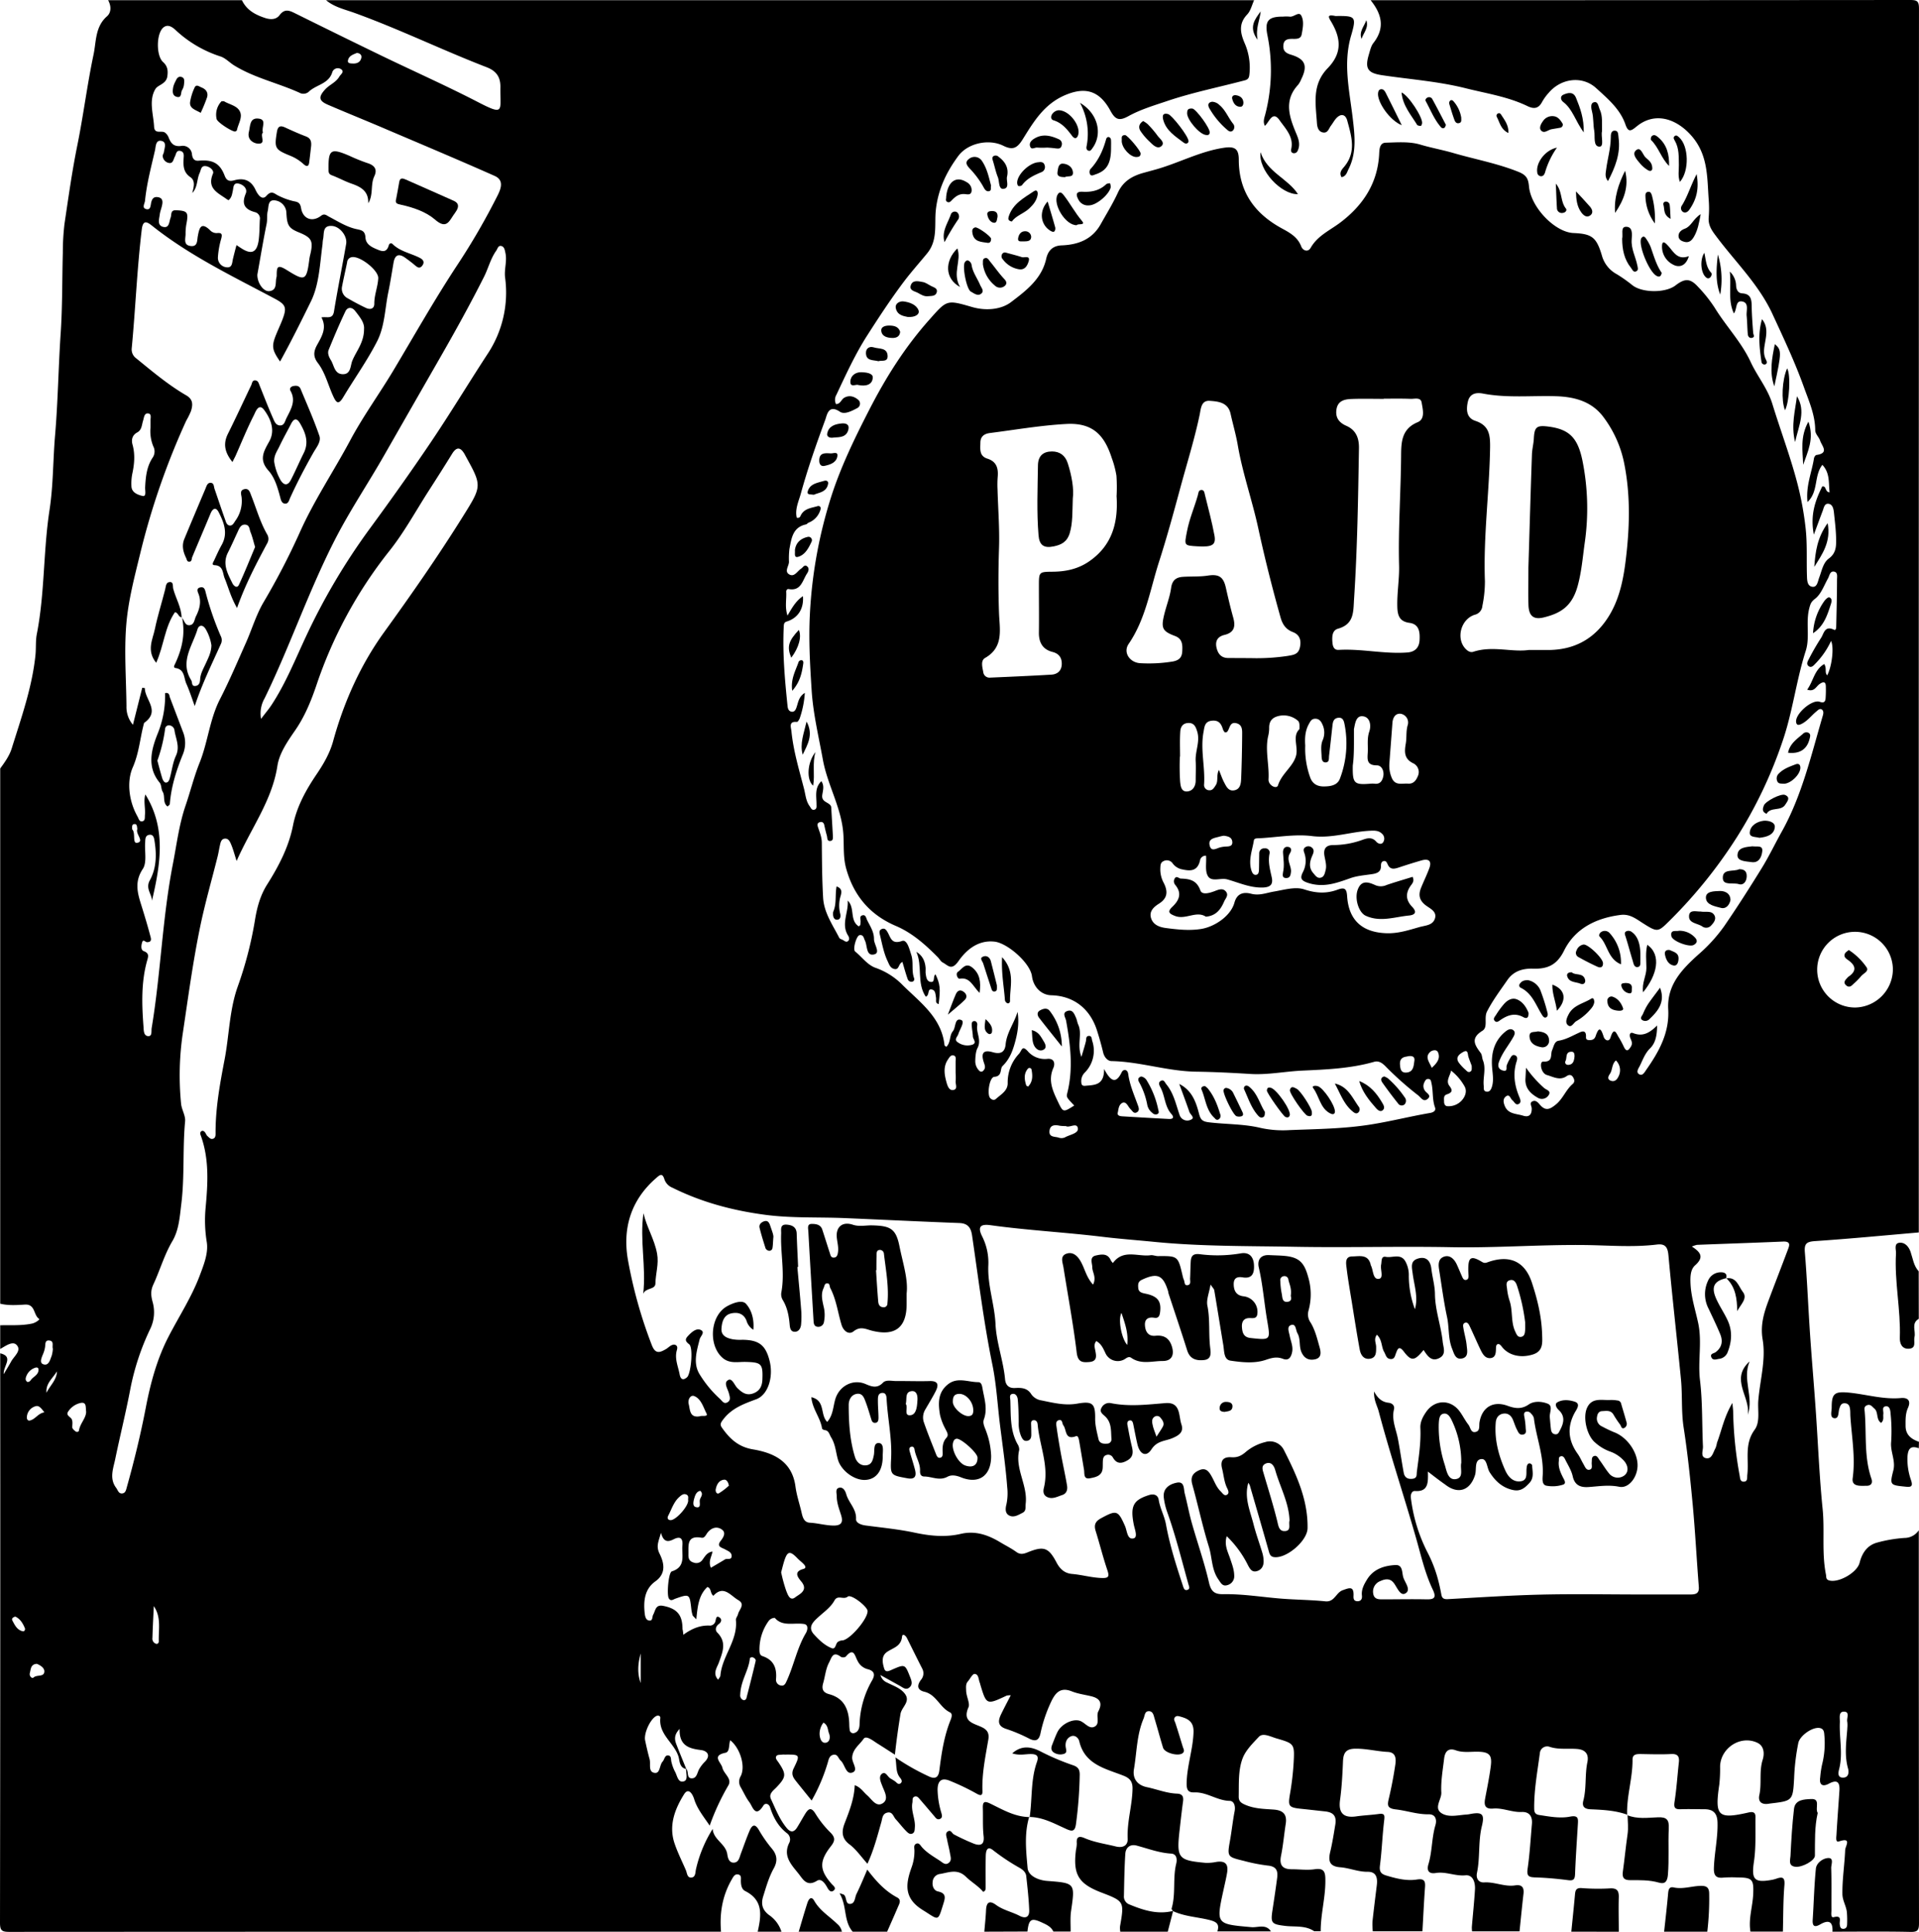 <svg xmlns="http://www.w3.org/2000/svg" viewBox="0 0 889.2 895.21"><title>paid</title><g id="Layer_2" data-name="Layer 2"><g id="Layer_1-2" data-name="Layer 1"><path d="M335,896q-164.86,0-329.73.09c-3.53,0-4.38-.63-4.37-4.31Q1.1,759.89,1,628c6.43,1.58,1.36,5.75,1.63,9.64,1.49-2.51,2.51-4.13,3.42-5.82,1.35-2.48,5-5.1,2.55-7.69-1.88-2-5.17.51-7.6,1.87V615c4.93-.11,9.88.25,14.77-.79,1.52-.32,3.77-1.84,3.22-2.2-2.66-1.77-1.66-6.9-6.58-6.59-3.77.23-7.64.5-11.41-.42V357c2.12-2.9,4.25-5.85,5.33-9.29,4.43-14.22,9.45-28.27,11-43.25.34-3.32,0-6.67.66-9.91,3.69-18.92,2.93-38.29,5.86-57.33,1.75-11.38,1.59-23.08,2.57-34.63,1.34-15.67,1.53-31.44,2.59-47.17.84-12.43.66-24.92,1-37.39a113.41,113.41,0,0,1,.78-13.44c1.81-12.12,3.49-24.26,5.93-36.29,2.84-14,4.58-28.18,7.53-42.12,1.27-6,.7-12.89,6.22-17.72,2.06-1.8,2-4.85.53-7.46h62c2.18,4.52,6,6.66,10.64,8.2,2.8.94,5.28.75,6.8-1.27,2.4-3.17,4.56-2.17,7.27-.83q20,9.92,40.07,19.65c14.82,7.16,29.87,13.85,44.49,21.4,12.7,6.57,10.31,4.16,10.5-6.75.09-4.65-1.72-7.56-6.39-9.36-20.59-7.95-40.46-17.66-61.24-25.17C160.66,5.25,155.81,4.22,152,1H582c-1,2.25-1.63,5-3.25,6.67-3.91,4.14-3.17,8.35-1.27,12.89a28.42,28.42,0,0,1,2.42,14.12c-.16,1.48-.11,2.89-2.12,3.43-12,3.18-24.13,5.59-35.91,9.56-6.11,2.06-12.35,3.9-18,7-4.29,2.37-6.13,1.82-8.45-2.47-5.23-9.65-12-11.05-21.05-7.19-9.69,4.16-14.54,12.33-19.55,20.39-2.6,4.2-4.65,5.22-9.1,3-6.64-3.25-16.33-1.21-20.76,4.75-5.52,7.44-9.44,15.6-10.44,25.22-.69,6.68,1,13.88-4.07,20-3.58,4.37-7.38,8.6-10.81,13.16-6.09,8.11-11.62,16.54-17.06,25.06s-9.77,18-14.13,27.26a4.6,4.6,0,0,0-.18,4.3c2.05,0,2.45-2.15,3.82-2.94,2.33-1.34,4.66-.62,6.47.95a2.31,2.31,0,0,1-.45,3.85c-2.47,1.3-5.85,3.12-8,1.69-5.28-3.57-6,1.39-6.78,3.63-4.15,11.29-8.16,22.66-11.34,34.25-.95,3.47-2.85,7.32-1.9,11.21,1.33.26,1.55-.42,1.83-1,1.61-3.35,5-3.47,8-4.41a1.09,1.09,0,0,1,1.27,1.2,9.14,9.14,0,0,1-5.61,6.51c-.45.19-.79.73-1.24.82-6.22,1.34-6.7,6.59-7.65,11.39a37.22,37.22,0,0,0-.2,6c-.07,2-2.34,4.48.24,5.84,2.31,1.22,3.65-1.64,5.39-2.74.91-.58,1.55-2.16,2.84-1,1.05.9.52,2.31-.09,3.23-2.14,3.18-2.72,8.26-8.49,7.24-.81-.14-1.22.6-1.18,1.28.22,3.46-.71,7,.6,11,2.13-3.66,3.87-6.78,7.15-9,.5,5.89-2.36,10.2-7.55,11.77-1.26.38-1.29,1.37-1.34,2.34-.6,12.34.5,24.6,1.77,36.85.11,1.14.51,2.41,1.93,2.59s1.93-1.17,2.28-2.21c.76-2.26,1-4.78,3.79-6.52a44.7,44.7,0,0,1-2.3,11.59c-.21.73-1,1.91-1.36,1.87-4-.38-2.72,2.54-2.55,4.28.89,9.13,3.58,17.9,5.85,26.74.7,2.72.85,5.64,2.59,8,.56.76.93,2,2.18,1.65s1-1.56,1-2.51c0-3.68-1-7.57,2.25-10.7,1.48,2.12.71,4.36.42,6.36-.47,3.33,2.8,3.23,3.92,5a2.15,2.15,0,0,1,.24.95c.26,4.29.5,8.57.75,12.86,0,1,.23,2.27-1,2.49-1.78.32-1.5-1.35-1.77-2.37-.44-1.6-.85-3.21-1.18-4.83-.25-1.2-.89-1.8-2.08-1.48s-1.24,1.18-.86,2.32c.77,2.34,1.75,4.6,1.77,7.2.07,8.49.12,17,.6,25.47.39,6.94,4.43,12.62,7.48,18.6.25.49,1.09.7,1.67,1s1.44,1.17,2.25.63c1-.71.7-1.84.17-2.68-3.37-5.36.31-10.73-.18-16.19,3.51,3.31.76,9.11,5.11,11.93,1-.4.79-1.32.87-2.11.1-1.07-.71-2.58.84-3s1.72,1.27,2.18,2.2c1.39,2.81,3.23,5.46,3.19,8.82,0,2.48,3.09,6.29.15,7.07-3.88,1-3.16-4-4.35-6.4-.57-1.17-.65-2.78-2.46-2.51-1.47.21-3.31,6.6-2.07,7.59,3.23,2.59,5.74,6.35,9.71,7.65a32.65,32.65,0,0,1,12.34,7.95c8,7.94,18,15,19.35,27.8,0,.24.46.44.84.77,2.13-2,1.35-5.2,3-7.19,1.51-1.77.74-6.39,3.87-5.26,1.94.7-.61,4.26-1.29,6.5-.4,1.28-2.19,2.6-.23,3.87a7.61,7.61,0,0,0,6.69,1.09c2.3-.81.33-2.51.27-3.8-.07-1.65-.42-3.3-.52-5-.06-1-.06-2.22,1.35-2.13.92.06,1.33,1.1,1.19,1.93-.6,3.49,2.13,6.78.09,10.61-.77,1.46-1,4.1-1,6.2a6.15,6.15,0,0,0,2,4.4,1.23,1.23,0,0,0,1.78-.24c1.27-1.33.53-2.63.07-4.13-1.27-4.14.12-5.56,4.27-4.35,3.46,1,5.59.1,5.94-3.59.52-5.54,4-9.93,5.53-15.11.86,5.18,0,10.11-1.43,15-1.09,3.79-2.52,7.17-5.52,10.1-1.32,1.29.05,4.71-3.84,5-2.22.16-3.48,8.15-1.88,9.86.82.87,1.85,1.11,2.65.38,2.27-2.07,5.45-3.69,5.45-7.26a19.3,19.3,0,0,1,5.19-13.6c1.53-1.68,1.34-4.44,4.44-.89a10.46,10.46,0,0,0,8.55,3.21c3.45-.45,3.85,2.2,3,4.13-2.48,5.58-.48,10.27,1.85,15.17,2.66,5.57,2.53,5.64,7.8,2.3-3.49-3.7-3.71-3.86-3.23-5.74,2.84-11.24,1.49-22.39-.53-33.54-.29-1.63-2.08-3.72.72-4.58,2.32-.71,3.09,1.44,3.83,3.1.47,1,.59,2.24,1.07,3.28,2,4.38-.73,9.22,1.48,14.94.92-3.16,1.55-5.12,2.05-7.12.26-1.07-.13-2.62,1.54-2.6,1.26,0,1.15,1.42,1.42,2.32a14.35,14.35,0,0,1-3.39,14.6A5.6,5.6,0,0,0,502,502.9c.15,1,.82,1.22,1.8,1.13,4.2-.4,8.81-.12,8.69-7.81,3.15,5.94,5.52,7,8.19,1.5.71-1.45,2.7-1.49,3,.91.7,5,2.7,9.53,4.39,14.19.43,1.21,1.1,2.73-.49,3.55-1.36.71-2-.73-2.81-1.49a9.29,9.29,0,0,1-1.19-1.59c-.69-1-1.54-2-2.82-1.24-1.55,1-1.57,2.9-1.93,4.43s1.28,1.66,2.38,1.72c7.09.44,14.19.83,21.28,1.21,2,.11,2.58-.76,1.2-2.3-3.15-3.52-2.93-8.4-5.07-12.32-.54-1-1.21-2.33.21-3.06s1.82.78,2.54,1.65c3.38,4.11,4.41,9.23,6.08,14.06a3.74,3.74,0,0,0,5.22,2.33c2.18-.87-.22-2.39-.63-3.59-1.51-4.35-3.13-8.66-4.71-13,5.93,3,7.77,8.41,9.15,13.75.74,2.83,1.56,3.62,4.39,4,8.05,1,16.23.72,24.2,2.64a48.52,48.52,0,0,0,13.4,1c12.59-.5,25.17-.6,37.7-2.61,9.19-1.47,18.19-3.76,27.34-5.33,1.31-.22,2.93-.89,2.32-2.58-1.33-3.67-.77-7.55-1.64-11.25-.19-.83-.24-1.74-1.23-1.91-1.23-.21-1.68.69-2.12,1.66a3.65,3.65,0,0,0,.33,3.76c.75,1.19,3.38,2.22,1.07,3.94-1.81,1.35-2.9-.73-4.13-1.72a151.05,151.05,0,0,1-14.52-12.82c-1.6-1.66-3.38-3.53-6-2.77-10.83,3.08-22,3.55-33.1,4.05-8.08.36-16.19,2.06-24.19,1.56-8.38-.52-16.84-.94-25.16-1.06-13.32-.2-25.94-4.64-39.16-4.9-1.81,0-3.41-1.8-3.93-4.05-.8-3.37-1.75-6.71-2.79-10-3.22-10.28-10.9-16.19-21.24-16.45-4.6-.12-8.27-3.75-8.94-8.84-.79-6.09-11.23-15.25-17.24-16-7.84-.93-13.29,4-16.75,8.92-3.31,4.73-4.84,2.07-7.3.77-1-.51-1.55-1.69-2.36-2.51-5.74-5.8-11.83-11.23-19.39-14.46C404,424.83,396.51,416,393,403.41c-1.43-5.14-1-10.26-1.28-15.35-.62-12.46-7.37-23.15-9.54-35.2-1.92-10.61-4.48-21.12-5.18-31.9-.77-11.91-1.46-23.81-.81-35.8a214.72,214.72,0,0,1,10.07-54.75c4.44-13.67,10.84-26.8,17.5-39.76,7.69-15,16.49-28.92,27.67-41.5,8.24-9.28,8-9.44,19.83-6,6.33,1.86,13.49,1.28,18.13-2.26,6.75-5.14,14.18-10.64,16.28-20.06.8-3.6,2.84-6.07,7.17-6.23,7.47-.28,14-2.64,18-9.65,2.74-4.9,5.72-9.69,8.05-14.77,2.47-5.42,6.84-7.83,12.15-9.26l4.77-1.31c10.83-2.92,20.79-8.49,32-10.2,5-.76,7.1.16,7.1,5.44,0,14.93,7.37,25.08,20.07,31.95,3.68,2,7.25,4,8.87,8.3.76,2,3.16,2.75,4.33.7,3.23-5.7,8.93-8.12,13.79-11.79,10.46-7.92,17.34-18.19,18-31.87.1-2,.18-5,2.94-5.11,5.38-.16,11.08-.63,16.09.87s10.26,2.43,15.32,3.9c10.06,2.93,20.38,4.79,30.22,8.75,3.81,1.54,4.51,3.29,4.84,6.76.93,9.75,12.06,21.2,20.59,21.57s10.67,1.91,13.18,10.38a14,14,0,0,0,6.92,8.7,67.28,67.28,0,0,1,7.32,5.18c4.65,3.53,15.29,3.57,19.91,0,4.31-3.32,6.79-3.3,10.38.63a65.08,65.08,0,0,1,7.73,9.69c5.28,8.62,12.45,16,16.72,25.23,3.05,6.57,7.77,12.13,10,19.3,3.63,11.86,8,23.46,11.24,35.5a147.83,147.83,0,0,1,4.22,22.4c.77,7.16.36,14.3.58,21.45.07,2.17,0,5,2.39,5.44s2.64-2.5,3.32-4.3c1.19-3.1,1.77-6.84,4.45-8.78,3.1-2.26,3.39-5.18,3.37-8.22,0-4.31-.55-8.63-1-12.93-.17-1.63-.53-3.75-2.25-4.15-2.17-.49-2.43,1.79-3,3.29-1.23,3.21-2.4,6.45-4.07,10.94-1.78-9.07.65-15.82,3.9-22.34,2-.35,1.16,2.62,3.39,2.75-.53-4.45.25-8.9-3.35-12.74-4,5.11-1.71,12.37-6.89,17.23-.82-7.5,2-13.73,3-20.24.09-.58.67-1.49,1.11-1.55,6.1-.86,2.57-4.15,1.72-6.7-.57-1.71-2.24-2.94-2.25-4.91-.06-7.1-3-13.56-5.3-20-4.12-11.49-9.37-22.58-14.5-33.69-6.22-13.49-16.8-23.75-25.55-35.34-2.32-3.08-4.37-5.58-4-9.58a50.74,50.74,0,0,0,0-8c-.8-10.92-.15-21.77-9.12-30.92-7-7.17-16.4-9.68-24.41-3-2.46,2-3.74,2.79-5.05-1-2.46-7.18-8.25-12-13.58-16.87-6.49-5.9-16.32-4.53-22,2.2a22.83,22.83,0,0,0-2.93,4c-1.64,3.16-3.64,3.71-6.92,2.13-9-4.36-18.94-5.84-28.58-8.26-12.77-3.21-25.87-4.12-38.83-6.06-6.71-1-8-3.18-6-9.77.52-1.75.95-3.7,2-5.08C642.83,13.82,641.12,7.34,636,1Q761,1,886,.9c3.42,0,4.1.68,4.09,4.1q-.15,283.5-.09,567c-16,1.37-32,2.93-48,4-3.93.27-5.13,1.11-4.79,5.16.95,11.39,1.44,22.81,2.16,34.22.85,13.58,2.09,27.14,3,40.7,1,14.7,1.59,29.41,3.08,44.09,1,10.05-.48,20.27,1.53,30.31.22,1.1-.13,2.28,1.45,2.75,4.41,1.28,13-3.63,14.15-8.18s3.53-8.07,8.06-9.33a63.84,63.84,0,0,1,12.73-2.17A8,8,0,0,0,890,710q0,91,.1,182c0,3.42-.66,4.18-4.1,4.1-12-.26-24-.1-36-.1.27-4.75-1.75-5.63-5.66-3.38-2.41,1.39-3.71,1.11-3.5-2.11.52-7.91.69-15.85,1.48-23.72.28-2.74,3.31-4.77,5.6-4.91,2.93-.18,1.44,3,1.5,4.67.2,6.49.06,13,.11,19.49,0,1.2-.45,3.62,1.05,3.24,4-1,2.57,1.71,2.8,3.33.14,1,.28,2.07,1.6,2.07s1.76-.93,1.8-2a47.72,47.72,0,0,0-.08-5.48c-.23-3-2.05-5.51-2.09-8.65-.09-6.84,1-13.57,1.28-20.37.08-1.89,3.25-6.08-2.88-4-1.67.58-1.21-2-1.15-3.1.38-6.79.91-13.58,1.36-20.36.25-3.86-.9-5.44-4.9-3.29-2.87,1.55-4.54.58-4-2.9a44.7,44.7,0,0,1,.84-5.86,40.46,40.46,0,0,0,1.07-13.84c-.09-1.3-.23-2.73-1.9-3.16-3.31-.83-9.39,3.37-10.15,6.86a102.33,102.33,0,0,0-1.94,16.29c-.58,10.57-.69,10.56-11.19,11.8l-.49.08c-3.2.56-5.15-.77-4.44-4,1.17-5.4-.16-10.94,1.54-16.33.9-2.85.72-6.42-2.47-7.92-7.77-3.66-17,2.4-17.26,10.94a68.16,68.16,0,0,1-.37,8.47c-2.16,14.62-.66,16.15,13.55,12.91,2.29-.52,3.25.07,3.22,2.15-.1,6.91.29,13.91-.72,20.69-1.18,8,0,9.82,7.94,8.44a14.39,14.39,0,0,0,2.41-.6c3-1.06,4.08-.57,3.77,3.11-.59,7.1-.5,14.26-.7,21.4H812c-1-5.84,1-11.47,1.27-17.25.29-6.77-.25-7.83-7.17-7.83a56,56,0,0,0-6.48.05c-3.47.41-4.67-.84-4.56-4.38.22-7.13,1.9-14.12,1.67-21.29-.14-4.26-2.07-6-6.09-6-3.66,0-7.32-.13-11,0-2.73.09-3.23-.8-2.8-3.54.94-6.05,1.32-12.18,2-18.28.28-2.7-.61-3.92-3.6-3.76-4.64.24-9.31.08-14,0-1.92,0-3.9,0-3.88,2.61.07,8.64-2.82,17-2.5,25.66l.14-.13c-5.52-2-11.31-2.29-17.06-2.53-3-.13-4.05-1.39-3.38-4,1.54-5.86.65-11.93,1.88-17.82.72-3.43-.64-5.76-4.6-6.12-4.27-.39-8.6.4-12.86-1a3.4,3.4,0,0,0-4.55,2.8c-1.11,8.52-2.71,17-2.64,25.65,0,1.61.25,2.82,2.31,3.13,4.77.73,9.62,1.67,14.32.76,4-.77,3.75,1.13,3.6,3.69-.46,7.63-1,15.25-1.29,22.89-.1,2.38-.63,3.19-3.2,2.86-5.06-.66-10.17-1.12-15.27-1.28-2.95-.09-4-.57-3.52-4,1-6.88,1.39-13.86,2-20.81.3-3.4-1.16-5.66-4.74-5.5-4.55.21-8.78-2-13.28-1.58-3.59.29-4.24-1.47-3.69-4.47.93-5,2-10.09,2.65-15.18s-.62-6.56-5.79-6.7c-3.47-.09-7,.56-10.4-.65-3.56-1.27-5,.63-5.42,3.74-.61,5.27-1.59,10.59-1.31,15.83.17,3.33-4,7.53.69,9.91,3.21,1.62,7.21.53,10.86.29a10.63,10.63,0,0,0,1.49-.18c5.8-1.15,7.16-.2,5.76,5.47-1.78,7.19-.78,14.56-2.28,21.72-.53,2.54.7,4.59,3.34,4.43,4.89-.3,9.46,2.13,14.34,1.38,3.13-.48,4.22.92,3.87,3.94-.67,5.77-1.23,11.56-1.83,17.34H683a14.82,14.82,0,0,1-.1-2c.48-5.78,1.1-11.56,1.45-17.35.2-3.2-.88-6.94-4.4-6.6-4.76.46-9.07-1.84-13.76-1.07-3,.49-4.37-.86-3.39-4.11,1.77-5.89,1.47-12.16,3.24-18.09.7-2.33.16-5.06-3.13-5-5.24.09-10.14-1.69-15.2-2.26-4.11-.47-4-2-3.27-5.06q1.83-7.77,3-15.67c.4-2.66.32-5.73-3.49-5.92-5-.25-9.79-1.53-14.85-1.5-4.55,0-5.74,1.92-5.9,5.93-.25,6-.57,12-1.37,17.87s1.45,8.46,7.54,7.57c3.45-.5,6.95-.62,10.4-1.11,2.72-.38,2.8.59,2.51,3-.84,6.91-1.06,13.9-1.95,20.81-.36,2.78.38,3.95,2.9,4.7,4.66,1.39,9.38,2.62,14.21,1.86,3.39-.53,4,.69,3.76,3.63-.49,6.78-.8,13.57-1.19,20.36H637a30.37,30.37,0,0,1-.15-4.46c.61-5.61,1.31-11.2,2-16.79.44-3.38-.13-6.37-4.18-6.32-4.45.06-8.47-1.77-12.76-2.1-5-.38-5.62-2.93-4.63-7.11s1.68-8.49,2.37-12.76c.56-3.54-.57-5.53-4.64-6-3.74-.39-7.48-.84-11.23-1.22-5.87-.6-6.08-1.3-5.14-6.9a129.66,129.66,0,0,0,1.68-14.3c.49-8.92.38-9-8-11.44-2.67-.78-6.18-2.71-8.08-.74-2.83,3-6.12,6.25-7.52,9.91-2.12,5.51-1.73,11.76-1.84,17.75-.05,2.12,1,3,3,3.85,4.27,1.87,8.75,1.91,13.17,2.23s6.3,2.21,5.61,6.64c-.76,4.92-1.19,9.9-2.17,14.77-.88,4.42.73,6.27,5.07,6.24,3.5,0,7.06.5,10.47,0,4.4-.68,5,1.28,5,4.93.12,8-2.19,15.8-2.16,23.8h-3c-4.12-2.8-8.93-1.94-13.46-2.48-6.36-.77-6.82-1.25-5.86-7.45.75-4.92,1.49-9.84,2.14-14.78.42-3.21-.29-5.33-4.28-5.72a78.89,78.89,0,0,1-11.16-2.18c-7.27-1.81-7.8-1.74-6.51-8.81.86-4.72,1.34-9.51,2.25-14.23.46-2.38-.3-4.72-2.29-4.76-5.81-.11-10.56-4.13-16.36-3.93-2.79.09-3.64-1-3.59-4.23.12-8,2.94-15.65,3.19-23.67.14-4.66-2.26-6.15-5.87-7.16-1-.27-2-.67-2.77.27s0,1.83.28,2.77c1.19,3.62,2.27,7.28,3.4,10.92.29.93.95,1.86.08,2.77-1.73,1.81-8.45.16-9.23-2.36-1.38-4.44-2.54-8.93-3.9-13.38-.46-1.52-.69-3.65-2.82-3.56-1.84.08-1.75,2.1-2.32,3.43-3.18,7.49-3.12,15.61-4.46,23.44-.71,4.14,1.38,7.37,6,8.33s9.12,2.82,13.94,3c2.44.09,3.13,1.29,2.82,3.58-.61,4.44-1.1,8.89-1.6,13.35-1.47,13-.72,14,12.15,15.15a21.85,21.85,0,0,0,4.94-.45c4-.58,5.58.94,4.92,5-.43,2.61-1.06,5.19-1.62,7.78-3.55,16.2-3.54,16,12.92,17.47,2.92.26,6.7-1.62,9,1.94H565c1-3.26-.19-4.38-3.58-5.24-5.64-1.43-11.6-1.63-17-4.14-.24-.4-.73-.9-.63-1.22,2-6.77.46-13.9,2.12-20.72.49-2,.29-4.56-2.32-4.71-5.58-.33-10.68-2.3-16-3.72-3-.79-5.06.88-5.26,3.81-.42,6.47-.5,13-.64,19.46a3.9,3.9,0,0,0,2.49,4c6.52,2.69,13.12,4.83,20.31,3L542,896H520a10.63,10.63,0,0,1-.12-2.44c2-11.52,2-11.63-8.65-15.71S498,869.46,499.49,858a14.23,14.23,0,0,0,.36-2.94c-.26-3.06,1.06-3.52,3.59-2.43,4.62,2,9.59,2.67,14.43,3.87,3.52.87,5.7-.53,5.56-3.61-.37-7.92,2.16-15.48,2.25-23.31,0-3-1.12-4.65-4.16-5.85-8.32-3.3-18-5.1-20.53-16-.33-1.38-1.92-3.1-3.9-2.23s-2.68,2.88-2.37,5c.19,1.33.83,2.74-1.12,3.19a5.54,5.54,0,0,1-4.34-.68c-1.36-.88-1.4-2.16-.86-3.51.8-2,1.52-4.05,2.48-6,1.84-3.73,7.07-6.28,10.36-5.22,2.34.75,4.15,3.83,6.6,2.83,3.06-1.25.78-4.91,2-7.23.08-.14.14-.3.22-.45,1.81-3.75.12-5.63-3.46-6.5-3.06-.75-6.26-1.15-9.15-2.32-5.05-2-7.42.57-9.36,4.57A66.56,66.56,0,0,0,483,804.2c-.67,3.07-2.17,3.8-5,2.44a74.19,74.19,0,0,0-10.53-4.49c-4.57-1.34-4.14-4-2.56-7.19,1.34-2.75,2.78-5.46,4.34-8.49a7.44,7.44,0,0,0-1.9.15C458,791,458,791,455.09,781.31a3.38,3.38,0,0,0-.11-.48c-.74-1.55-.46-4.15-2.48-4.26-1-.05-2.08,2.27-3.15,3.5s-.8,2.8-.77,4.29c.06,2.66,1.88,5.85,1.08,7.66-2.86,6.49,2,7.35,5.72,9,2.88,1.25,4,2.82,3.47,6-1.33,7.85-3,15.67-2.72,23.73.08,2.07-.61,2.48-2.72,1.27a107.88,107.88,0,0,0-12.36-5.93c-3.64-1.51-5.63-.27-5.71,4a39.7,39.7,0,0,0,1.73,10.8c.27,1,.75,2.44-.84,2.95-1.16.37-1.78-.61-2.42-1.37-2.16-2.53-4.29-5.07-6.48-7.58-.64-.73-1.31-1.77-2.4-1.54-1.54.33-1.05,1.79-1.26,2.88-.74,3.9,1.44,7.5,1.14,11.35-.09,1.17,0,2.52-1.26,3s-2.21-.65-3-1.44c-1.62-1.65-3-3.51-4.59-5.23-1.14-1.25-1.48-3.7-4-3.06-2.22.56-2.2,2.68-2.68,4.39-1.84,6.44-3.5,12.95-6.44,19.28-2.94-3.26-5.24-6.7-8.35-9-3.84-2.88-3.54-6.28-2.22-9.73,2.18-5.67,4.44-11.28,4.68-17.67,2.8,1,4,3.14,5.7,4.61,2.18,1.85,4.2,5.74,7.3,3.75,2.94-1.9.79-5.34-.27-8.12-.7-1.8-1.81-4.26-.1-5.54s2.59,1.46,4,2.23c.72.41,1.43.85,2.11,1.33s1.44,1.72,2.51.86.3-1.91-.29-2.64c-2.05-2.55-1.45-5.55-2.12-9.36A105.06,105.06,0,0,0,431,823.91c3,1.48,4.72.92,5.16-2.62,1-7.92,2.16-15.81,5.17-23.29.5-1.25,1.09-3-.29-3.65-4.67-2.27-6.29-8.19-11.74-9.5-3.41-.82-3.62-2.85-1.69-5.51a4.6,4.6,0,0,0,.67-5.14c-2.42-4.73-4.77-9.51-7.14-14.27-.58-1.14-2.08-2.35-2.26-.63-.47,4.49-4,5.1-6.86,7s-2.25,5.06-1.42,7.75c.64,2.07,2.31,1.11,3.73.49,6-2.6,5.91-2.54,8.38,3.71.69,1.73,1.09,3.23-.34,4.52-1.64,1.49-3.08.11-4.5-.68l-9-5a5.28,5.28,0,0,0,3.15,3.51c2.95,1.53,6.32,2.55,8.29,5.34,2.51,3.54-1.62,6-2.15,9.15-1,6.11-1.87,12.25-2.59,18.89-3-1.92-5.47-3.54-8-5.11-2.09-1.31-5.32-4-6.52-2.22-1.8,2.67-5,4.65-5.28,8.54-.2,2.52,3.11,6,.06,7.07s-3.39-3.81-5.43-5.59c-1.06-.93-1.3-3-3.25-2.67s-2.27,2.15-2.72,3.76a83.34,83.34,0,0,1-7.44,17.47c-2.48-3.06-4.55-5.64-6.63-8.21l-.92-1.18c-1.33-1.67-1.87-3.27-.8-5.47,3.14-6.45,3-6.49-4.13-6.44a8.34,8.34,0,0,0-1,0c-.95.14-2.31,0-2.76.55-.87,1.07.21,2.09.87,3.06,3.72,5.51,3.6,6.79-.9,11.53-1.47,1.54-3.73,3-2.59,5.46,2.15,4.62,4,9.44,7.31,13.44,1.71,2.06,3.31,2.1,4.76-.18,1.25-2,2.36-4,3.56-6,1.57-2.62,2.91-4,5.13-.24a46.29,46.29,0,0,0,6.84,8.54c2.23,2.27,2.17,3.78.2,6.29-5.56,7.07-5.31,11.1.36,17.53.82.92,2.43,1.94.72,3.16-1.16.82-2.09-.29-2.71-1.4-1.08-2-2.8-4.54-4.86-3.25-4.64,2.91-6.48-.69-8.39-3.13-3.28-4.17-7.62-8.25-4.37-14.6a3.58,3.58,0,0,0-.95-4.18c-4.15-3.12-6.47-7.36-8-12.15-.6-1.84-2.38-2-3.07-.85-3.8,6.07-5,.49-6.53-1.52s-2.67-4.6-4-6.91a4.94,4.94,0,0,1,0-5.16c2.3-4.56-.24-12.94-4.85-16.62-.78,2-.12,5.36-2.21,5.79-6.62,1.36-2,4.45-1.44,6.94.65,2.84,4.53,5,2.81,8.11a108.45,108.45,0,0,0-8.69,18.71c-3.05-4.48-5.87-7.91-7.22-12.35-.58-1.9-2.5-5.61-4.65-2.18-4.25,6.81-7.22,14.42-4.43,22.73,1.42,4.24,3.46,8.28,5.24,12.4.57,1.32.58,3.43,2.31,3.47,2.27.06,2.06-2.4,2.38-3.8a60.11,60.11,0,0,1,7.75-18.74c.4,5.14,6.05,6.8,6.78,11.79.23,1.52.71,4,3.16,3.83,2.18-.2,2.47-2.42,3.1-4.1,1.35-3.58,2.58-7.21,4.08-10.72,1.12-2.63,2.48-3.44,4.32-.25a61.34,61.34,0,0,0,6,8.59c2.51,3,2.69,5.86.85,9.17-2.27,4.09-3.51,8.58-4.9,13-1.15,3.73-.2,6.42,2.81,8.65A14.69,14.69,0,0,1,363,896H352c1.61-7.36,2.77-14.52-5.8-18.83-1.7-.85-2-2.89-2-4.82,0-1.09.33-2.55-1.23-2.86s-2.19.91-2.9,2.14C335.64,879.21,334.26,887.38,335,896Zm-16.09-75.37c-3.33-.62-3-3.86-3.67-5.92-2.06-6.27-9.15-10.11-8.37-17.69.1-.93-.81-1.4-1.77-1-2.77,1.24-6,8.07-5.25,11.41.61,2.9,1.26,5.79,2.06,8.64.63,2.24-.83,5.95,2.38,6.35,2.57.32,2.13-3.62,3.66-5.27.87-.92.92-2.91,2.46-2.83,1.77.09,1.25,2,1.64,3.16a19.45,19.45,0,0,0,1.53,4.2c1.13,1.83,1.36,5.46,4.16,4.66,2.18-.62.93-3.82,1.08-5.88,1.32,1.25.15,4.23,2.31,4.46,2.76.29,2.77-2.74,3.86-4.45a16.35,16.35,0,0,1,2.39-3.09c3.06-3,1.3-5.17-1.65-5.54-5.66-.7-10.16-2.07-9.91-9.8-2.7,2.8-2.35,5-1.5,7.18C315.8,813.06,317.37,816.84,318.91,820.63ZM662.54,682.8c.14,5.14.23,9.43-6,9-1.45-.1-2.07,1.64-1.9,3.06a74.93,74.93,0,0,0,7.74,25.42,61.64,61.64,0,0,1,5,13.13c.54,2.08,1,4.19,1.38,6.31.32,1.89,1.26,2.29,3.12,2.18,14.42-.8,28.85-1.76,43.28-2.1,15.15-.36,30.32-.07,45.48-.06,7.83,0,15.66,0,23.5,0,2.51,0,4.18-.43,3.93-3.58-1-12.58-1.64-25.18-2.8-37.74-1.12-12-2.37-24.08-4.22-36-1.16-7.48-.53-15-1.25-22.39-1.86-19.15-4.06-38.27-5.8-57.43-.35-3.88-1.53-5.47-5.37-5-11.28,1.37-22.55.34-33.84.22-20.62-.21-41.26,1.42-61.87,1-24-.45-47.9.26-71.86-.18-21.85-.4-43.7-.13-65.49-2.3-7.92-.78-15.85-1.36-23.77-2.32-17.28-2.1-34.69-3-51.95-5.39-4.75-.66-6,.81-3.9,5.1a27,27,0,0,1,2.91,13.51c-.42,9.29,2.89,18,3.33,27.26.4,8.55,3.62,16.85,4.42,25.48.26,2.75,1.71,4.24,4.6,4.09s5.73-.12,7.63,3a7,7,0,0,0,4.6,2.74c5.49,1.11,10.93,2.51,16.62,1.5,7.19-1.27,8.4,0,8.3,7.11,0,3.1.85,6.24,1.54,9.31.46,2,2.13,2.28,4,2.12a2,2,0,0,0,2-2.29c-.25-3.61.14-7.41-2.85-10.27-1.17-1.12-2.89-2.09-1.71-4.12a3.94,3.94,0,0,1,4.22-2.1c8.46,1.72,16.86.69,25.32,0,7.17-.59,6.09,5.76,7.43,9.78,1.18,3.56-.87,5.07-4.22,6.48s-7,1.11-9.64,5.16c-2.41,3.76-5.42,2.37-6.52-2.38-.72-3.08-1.29-6.19-1.93-9.29-.17-.84-.49-1.79-1.44-1.74-1.33.08-1.43,1.2-1.22,2.24.63,3.27,1.21,6.55,2,9.77.66,2.65.75,4.89-2,6.5s-5,1.76-6.75-1.29a2.5,2.5,0,0,0-3-1.18c-1.38.39-1.59,1.59-1.66,2.78s0,2.34-.1,3.5c-.36,3.46-3.33,4-5.81,4.49-3.21.63-2.52-2.22-2.83-4-.72-4.25-1.41-8.51-2.15-12.76-.19-1.11-.48-3.13-1.54-2.74-5.29,2-4.3-3-5.87-5-.64-.84-.34-2.72-1.92-2.45-1.81.31-1.39,2.11-1.22,3.31.57,4.11,1.27,8.2,2,12.28.9,4.89,2,9.76,2.83,14.66.32,1.88-.08,3.77-2.25,4.48-2.33.76-4.68,2.17-7.19.79-1.51-.84-1.7-2.41-1.31-4,2.55-10.17-2-19.64-2.85-29.47-.1-1.07-.61-2.06-1.8-2-1.38.07-1.28,1.21-1.23,2.24.06,1.5.07,3,.08,4.5s-.52,2.68-2.16,2.84c-1.38.13-1.94-.9-2.49-2a15.15,15.15,0,0,1-1.19-6.81c-.05-3.49-.1-7-.44-10.44-.12-1.22-.88-2.86-2.55-2.5-1.5.33-.91,1.95-.88,3,.25,6.85-.2,13.82,3.27,20.16a4.65,4.65,0,0,1,.84,2.8c-2.1,8.66,4,16.31,3,24.88-.19,1.68.33,3.31-1.42,4.23-2,1-4.26,2.51-6.49,1.1-1.72-1.08-1.47-3.26-1-5.07a25.12,25.12,0,0,0,.35-7.89c-.72-9.61-2.13-19.11-3.32-28.65s-1.66-19-3.63-28.52c-4-19.62-6.4-39.59-9.33-59.43-.53-3.64-1.92-5.65-5.92-5.8-17.74-.67-35.47-1.54-53.2-2.29-12.28-.51-24.57.1-36.83-1.53-15-2-29.3-5.8-42.83-12.52a6.5,6.5,0,0,1-3.74-3.79c-1-3.38-2.23-2.15-4.08-.53-11.41,10-15.34,22.91-12.94,37.32A213.55,213.55,0,0,0,302.85,624c1.67,4.46,3.69,3.74,6.6,2.07.72-.41,1.33-1,2-1.45s1.83-1,2.76-.3c.72.58.54,1.45.3,2.3-1.09,3.91.63,7.5,1.33,11.21.44,2.34,1.68,2.82,3.44,1.23s3-13.79.92-15.28c-2.51-1.83-1.34-2.95-.07-4.27,1.51-1.56,3.62-3.32,5.6-2.27s-.27,2.82-.64,4.29c-1.36,5.48-3.22,11.18.1,16.37A52,52,0,0,0,334.38,649c1.12,1,1.9,2.69,3.62,1.69s1-2.71.67-4.09c-.53-2.16-2.67-5-.31-6.24,1.88-1,2.87,2.55,4.4,3.94,2,1.85,4,3.4,7.1,2.29s4.2-3.37,4.31-6.52c.26-7.2-.43-7.9-7.74-8.08-3.72-.09-7.59,1-10.93-2.08-6.45-5.9-5.5-19.32,2.26-23.7,2.49-1.4,6.92-3.18,8.76-1.2,2.56,2.77,3.92,7.11,3.46,12.08a7.32,7.32,0,0,1-3.21-4.32c-1.37-3.26-4.07-3.92-7-3.28-3.55.77-4.35,4-4.56,7-.24,3.4,2.45,4.45,5.15,5a21.51,21.51,0,0,0,4.48.24c7.74.05,10.87,2.47,12.69,9.86s-.72,15.64-6.19,17.68c-5.8,2.16-11.31,4.11-15.33,9.36-1.34,1.75-1.58,2.47-.47,4,3.56,5,7.52,8.74,14.19,9.87,9.74,1.64,18.23,5.59,19.77,17.26.54,4.1,1.93,8.08,2.85,12.14.5,2.22,1.18,4.45,3.81,4.59,3.65.19,7.15,1.25,10.86,1.32,4.09.07,4.56-1.83,3.6-4.89-.9-2.86-2-5.64-2-8.69,0-1.42-.77-3.48,1.08-3.94s2.87,1.41,3.33,3c1.11,4,4.78,6.8,4.53,11.51-.09,1.83,2.45,2.75,4.63,3,7.58,1,15.22,1.73,22.68,3.33,7.13,1.52,14.16,2.18,21.24.53,6.87-1.59,12.75.55,18.45,4,2.42,1.45,5,2.73,7.25,4.37,1.78,1.28,3.25,1,5.09.26,7.57-3.09,9.84-2.44,13.57,4.66,1.65,3.15,3.87,5,7.19,5.29,4.47.38,8.79,1.65,13.32,1.86,3.42.16,4.17-.36,3-3.73-2-5.92-3.5-12-5.37-18-.91-2.9-.15-4.54,2.58-6,7.08-3.83,7.78-3.66,11,3.65,1,2.24,1,6.49,4,5.72,2.13-.54.41-4.36,0-6.74-1.58-8.33-.07-11,7-13.28,2.51-.82,4.26,0,4.62,2.18.63,4,2.65,7.43,3.37,11.41,1.75,9.64,4.75,19,7.81,28.31.35,1.06.69,2.57,2.27,1.94,1.18-.47.58-1.61.31-2.59-3.12-11.17-5.9-22.45-9.81-33.39a30.5,30.5,0,0,1-1.6-6.76c-.47-4.21,2.57-6.15,5.88-6.86,3.83-.84,3.27,2.82,3.83,5,1.16,4.5,2,9.09,3.25,13.56,2.61,9.27,5.86,18.39,8,27.77,1,4.35,2.84,5.39,6.7,5.32,9.17-.16,18.22,1.41,27.33,2.1,6.62.5,13.28.54,19.87,1.21,4.28.44,4.89-4,8-5.13s5.27-2.07,5.06,2.57c-.06,1.27.07,2.41,1.68,2.5,1.81.1,2.38-1.12,2.21-2.58-.33-2.89,1-5.24,2.37-7.48,3-4.87,8-6.43,13.18-6.69,3.48-.17,2.94,3.49,3.62,5.68.77,2.5,3.79,5.87.93,7.48-2.34,1.31-3.78-2.81-5.33-4.83-1.82-2.4-4.19-1.84-6.32-.87a5.18,5.18,0,0,0-3.24,5.65c.41,3,2.78,2.79,5,2.78,6.5,0,13-.14,19.49,0,3.56.09,5-.56,3.18-4.4-3.66-7.64-5.51-16-7.8-24-5.61-19.64-12.1-39-17.33-58.78-.69-2.61-2.28-5-2.13-9.15,1.85,3.48,3.92,4.92,6.73,5.24,1.74.19,2.92,1.37,2.5,3.08-1.17,4.83.95,9.12,1.82,13.62,1,5.23,1.73,10.5,2.7,15.73.38,2.06,1.67,3.07,4,2.81s1.91-1.83,2.09-3.28c.86-6.75,1.94-13.47,1.62-20.33-.12-2.75,1.15-5.18,2.69-7.4,4-5.75,11.22-5.93,15.44-.33,1.49,2,2.58,4.27,4.1,6.23,1,1.23,1.05,3.72,3.11,3.44,2.49-.34,1.78-2.83,2.06-4.51,1.17-7,6.29-10.09,13-7.66,3.43,1.25,6.44,1.72,9.85-.63,2.46-1.69,6.08-1.4,8.72-.35s.78,4.15,1,6.34c.18,1.82.3,3.65.53,5.47.15,1.22.64,2.28,2.09,2.38,1.29.1,1.62-1,2.08-1.83,1.76-3.28,2.6-6.51-.63-9.49-1.06-1-1.89-2.69-.64-3.45,2.49-1.51,5.69-1.15,8.17-.32,2.76.92.94,3.39,0,5-3.68,6.71-3.09,13,1.34,19.17,1.06,1.47,1.75,3.2,2.68,4.77.66,1.12,1.22,2.86,2.69,2.59,1.75-.31,1-2.13,1.12-3.38s-.18-2.6,1.15-3,1.87,1.08,2.51,1.94c1.5,2,2.75,4.18,4.34,6.09a5.12,5.12,0,0,0,7.22.91c2.2-1.85,1.54-4.91-.58-7.06a15.87,15.87,0,0,0-6.28-4,21,21,0,0,1-6.8-4.13c-3.82-3.2-5.79-11.57-3.72-16.08,2.3-5,7-3.36,11-3.64a16.82,16.82,0,0,1,3,.24,1.86,1.86,0,0,1,1.78,1.44c.82,2.87,1.72,5.71,2.49,8.6a2.19,2.19,0,0,1-.9,2.64c-1.41.74-1.54-.72-2-1.44a47.88,47.88,0,0,1-3.06-4.57c-1.26-2.3-3.32-1.81-5.26-1.74-1.66.05-2.24,1.26-2.44,2.68a4,4,0,0,0,2.41,4.47,58.9,58.9,0,0,0,5.38,2.58c5.92,2.17,10.85,8.86,11,15.13.12,5.56-4,11.1-8.47,10.2-4.89-1-9.5-.21-14.25.12-3.64.24-6.39-.73-7.33-5-.59-2.68-2.19-5.16-3.44-7.68-.41-.85-1-1.94-2.22-1.51-1,.34-.67,1.38-.77,2.16-.34,2.8.72,5.21,1.94,7.62.54,1.07,1.76,2.85-.1,3.34a15.65,15.65,0,0,1-7.72.42c-2.14-.58-1.64-3.39-1.56-5.34.36-9-3.09-17.3-4.13-26a4.47,4.47,0,0,0-1.31-2.05,2.15,2.15,0,0,0-2.68-.73c-.77.44-.55,1.43-.41,2.28a34.53,34.53,0,0,1,.59,4.93c0,1.18.72,2.91-1.26,3.26-1.71.31-2.23-1.27-2.81-2.38-.77-1.46-1.21-3.08-1.87-4.6-.8-1.85-2.21-3-4.28-2.75s-3.43,1.71-3.63,4.08c-.66,7.82,1.24,15.15,4.38,22.18,1.33,3,3.66,5.63,7.23,5.1,3.4-.5,2.36-3.84,2.7-6.18a5.28,5.28,0,0,1,.16-1c.21-.68.65-1.24,1.39-1.09.39.08,1,.59,1,.92.12,2.77,1,5.67-1.23,8.1s-4.2,4.07-7.77,3.27c-4.92-1.11-8.12-4.17-10.68-8.2-1.35-2.12-1.18-6.43-3.92-6.1-3.28.39-2.07,4.76-2.83,7.28-2.19,7.2-7.78,9.26-13.78,4.57C668.16,687.14,665.79,685.32,662.54,682.8ZM71.31,418.33c0-3.1-3.1-5.64-1-9.48,3.1-5.62,3.2-11.88,2.22-18.1-.19-1.22-.39-3.4-2.55-3-1.91.33-1.72,2.19-1.82,3.65-.29,4.11.89,9.17-1.09,12.15-4.33,6.51-2.11,12.19-.22,18.29,1.27,4.13,2.52,8.27,3.62,12.45.32,1.25,1.15,3.2-1.45,3.19-.78,0-1.75-1.62-2.26.1-.42,1.39-.73,3.51.79,4.07,2.69,1,2,2.66,1.52,4.39-2.81,10.1-2.45,20.38-1.67,30.66.12,1.63,0,4.31,2.3,4.33,1.8,0,1.25-2.41,1.48-3.77C75.38,452,76.12,426.39,81,401.3c1.77-9.07,2.86-18.29,5.88-27.1,2.26-6.59,3.92-13.41,6.51-19.86,3.84-9.57,4.63-20,9.39-29.36,4.39-8.56,8.16-17.44,12.08-26.24,2.76-6.21,4.71-12.87,8.11-18.69a328.41,328.41,0,0,0,16.75-32.24c6.67-15,15.8-28.51,23.47-42.88,6-11.23,13.57-21.61,20.11-32.56,9.73-16.29,19.06-32.82,29.5-48.67a315,315,0,0,0,18.69-32.28c1.64-3.29,2.95-7.08-1.37-9-16.38-7.27-32.9-14.23-49.39-21.25-9.28-4-18.63-7.74-27.89-11.73-4.25-1.84-4.47-3.58-1.29-7.09,2-2.2,5-3.23,6.58-5.94.6-1.06,2.4-2.12,1-3.3a2.7,2.7,0,0,0-4.22,1.13c-1.64,5.67-7.61,5.86-11,9.23a3.79,3.79,0,0,1-4.28.39c-10-4.54-20.87-6.85-30.29-12.68-2.11-1.31-3.94-3.35-6.21-4.1a55.09,55.09,0,0,1-20.81-12.2c-1.51-1.4-3.64-3-5.77-1.19-3.27,2.83-3.32,13.05-.12,15.93,2.15,1.93,2.39,4,2,6.72-.55,3.52-4.34,3.9-5.45,5.7-3.29,5.31-1,11.63-.68,17.55.19,3.62,3.35,1.7,4.93,2.68A4.94,4.94,0,0,1,79,64.53c1.07,2.69,2.27,4.44,5.85,4a4.25,4.25,0,0,1,5,3.83c.2,1.78.88,3.23,3.14,3,6.44-.58,9.81,1.17,12,6.93,1,2.67,2.52,2.68,4.64,2.11,4.57-1.22,7.71.28,9.65,4.43,1,2.16,3,5.13,5,2.88,2.57-2.93,3.8-.93,5.74-.09a31.57,31.57,0,0,0,7,2.52c2.13.36,3,.86,3.39,3.21.88,5.09,5.24,6.64,9.29,3.52,1.54-1.19,2.54-.14,3.59.41,4.12,2.16,8.1,4.74,12.67,5.76,2.46.54,4.09.69,4.29,4s3.28,4.6,6.2,5.75,4,0,4.7-2.53a1,1,0,0,1,1.64-.29c3.57,3.55,8.56,4.27,12.78,6.5,1.67.88,2.11,2.17.9,3.64s-2.28.58-3.38-.36c-1.39-1.18-2.85-2.27-4.33-3.34-3-2.18-4.86-1.52-5.5,2.21-.79,4.56-1.49,9.15-2.43,13.68-1.57,7.61-1.64,15.76-5.15,22.67-4.57,9-10.54,17.29-15.74,26-2.26,3.78-3.28,2.47-4.67-.55-2.36-5.12-3.63-10.8-7.09-15.33-2.21-2.87-2-5.3-.42-8.22,2.21-4,4.75-8,2.09-12.88,2.51-.49,5.19,1.06,5.81-2.77,1.71-10.46,3.83-20.85,5.64-31.3.62-3.54-2.8-8-6.46-8.31-4.81-.38-3.59,3.75-4.29,6.36a16.17,16.17,0,0,0-.18,2c-1.26,9-1.48,18.63-5.43,26.66-4.57,9.29-9.21,18.64-14.26,27.79-3.77-5.4-4-7.12-1.83-12.5.94-2.31,2-4.56,2.91-6.89,2.17-5.71,1.61-7-3.79-9.86-19.43-10.35-39.35-19.88-56.69-33.73-2.48-2-4.17-2.53-4.69,1.8-2.2,18.29-2.91,36.71-4.65,55A5.07,5.07,0,0,0,64,166.93c7.47,6.08,14.84,12.32,23.19,17.17,3.32,1.92,3.05,4.45,2.22,7.25a34.77,34.77,0,0,1-2.2,4.46,341.16,341.16,0,0,0-21.35,61.62c-2.64,10.79-5.51,21.69-6.43,32.69-1.05,12.57-.05,25.3.07,38a12.67,12.67,0,0,0,3,8.63c1.57-6.25,2.94-11.71,4.32-17.17l1.2.17c-.06,5.36,7.38,10.57-.28,16.09-.11.08-.14.3-.18.46-1.8,6.7-2.19,13.48-5.17,20.27-2.76,6.31-1.9,15.41,2.23,22.68.56,1,.79,2.51,2.22,2.23s1.11-1.79,1.22-2.92c.29-3.25-.74-6.61.21-9.51C78.08,384.83,75.21,401.59,71.31,418.33Zm39.23-18.47c-1-3.08-1.57-5.34-2.46-7.46-.55-1.3-1.2-3.06-3-2.9s-2,2-2.34,3.41c-.35,1.62-.6,3.26-1,4.87-2.7,10.8-5.8,21.51-8.06,32.4-3.36,16.22-5.56,32.65-8,49a133.6,133.6,0,0,0-.87,33.17c.26,2.75,2.11,5.5,1.86,8.13-1.19,12.72-.19,25.53-1.75,38.25-.74,6-1.09,12.12-4.17,17.32C77,582.42,75.05,589.46,72,596c-1.37,2.93-1.17,5.16-.44,8a17.66,17.66,0,0,1-1,12.59,115.27,115.27,0,0,0-9.24,27.8c-2.06,10.87-4.75,21.63-7,32.48-.91,4.45-2.88,9.09.4,13.46.77,1,1.07,2.71,2.73,2.6s1.88-1.7,2.23-2.95c3.41-12.15,6.39-24.39,8.77-36.78,2.17-11.32,5.16-22.43,10.43-32.7,4.9-9.54,10.84-18.55,14.61-28.64,1.85-4.93,4-10.25,3.23-15.35a62.47,62.47,0,0,1-.6-15.36c1.08-11.61,1.87-23.15-2.3-34.39-.28-.76-.17-1.67.94-1.88,1.42.26,1.44,1.75,2.3,2.49s1.42,1.55,2.55,1.2,1.19-1.49,1.18-2.49c-.07-11.55,2-22.87,4.16-34.12s2.21-22.88,6.06-33.78a175.33,175.33,0,0,0,8-30.74c.93-5.83,2.41-11.53,5.72-16.75,5.34-8.45,10-17.37,11.94-27.3,1.77-8.86,6.07-16.53,11-23.81,3.21-4.76,6-9.57,7.55-15.08,5-18.28,12.73-35.52,23.74-50.75,12.67-17.52,25-35.21,36.44-53.54,8.84-14.15,8.9-14.11,1.24-28-.16-.29-.3-.59-.47-.88-1.85-3.22-3.68-3.56-5.79-.14-3.57,5.8-7.23,11.55-10.92,17.28-6,9.36-11.37,19.27-18.29,27.92a204.56,204.56,0,0,0-33.75,62.32c-2.49,7.29-5.37,14.27-9.76,20.63-3.51,5.08-7.31,10.57-8.21,16.39C127,371.84,117.25,384.6,110.54,399.86Zm658.2,76.24c0,4.91-.89,8.27-3.23,10.56s-3.36,5.25-4.71,8c-.63,1.3-2,3-.4,4s2.54-.92,3.41-2.16c5.87-8.39,10.7-17.11,10.09-27.9-.65-11.33,6.42-18.6,14-25.42a74.22,74.22,0,0,0,11.86-13c6.08-8.84,11.83-17.86,17.47-27,3.39-5.51,6.16-11.32,9.28-16.91,9.36-16.74,13.63-35.45,19-53.69.29-.95.5-2.16-.33-2.83-1-.8-1.87.2-2.59.79-2.3,1.88-4.09,4.37-6.81,5.75-1.1.56-2.39,1-2.62-.81-.48-3.8,7.39-10.64,10.93-9.39,1.85.66,2.56.09,2.72-1.51a52.83,52.83,0,0,0,.12-5.49c0-2.35-1.06-2.46-2.81-1.29s-2.45,3.84-5.84,2.66c2.87-3.87,3.24-9.14,7.89-11.85,1.33,1.95.08,3.86,1.38,5.23,2.14-3.91,3.29-12.92,1.8-15.94A37.3,37.3,0,0,1,842,308.51c-.72.75-1.76,2-3,1.09s-.53-2.19,0-3.19a113,113,0,0,1,5.68-9.86c1.34-1.94,1.64-5.95,6-3.85,1.13.54,1.06-1.3,1.08-2.2.16-7,.34-14,.35-21,0-1.33.49-3.48-1.47-3.75-1.8-.24-2,1.85-2.68,3.12-1.86,3.29-3.22,7.35-6,9.47-1.89,1.43-2.19,2.47-2.69,4.36-1.73,6.54.36,13.54-1.64,19.76-4.48,13.93-6.07,28.54-10.92,42.4a206.47,206.47,0,0,1-20.87,43.77A222.71,222.71,0,0,1,775.07,427c-6,5.94-5.85,6.16-13.2,1.5-3.09-2-5.91-4.16-10-3.65-11.39,1.44-21.12,6.25-26.23,16.55-3.39,6.83-7.82,8.56-14.51,8.36-4.62-.14-8.88,1.09-11.76,5.27-3.29,4.77-6.77,9.38-9.44,14.58-1.53,3,.58,7.26-2.14,8.93-5.6,3.46-3.58,6.57-.79,10.27.66.88.61,2.24,1,3.31,1.61,3.92,0,7.93.4,11.87.11,1.08-.34,2.56,1.35,2.76,1.43.17,2.05-1,2.41-2.13,1-3.09.34-6.18.11-9.34-.46-6.12.88-11.86,5.88-16.1,1.14-1,2.67-2,4-.88s.21,2.7-.54,4c-2.12,3.56-4.79,6.78-6.17,10.78-.7,2.06,0,3.35,1.84,3.87,2.45.68,1.38-1.54,1.83-2.51a18.94,18.94,0,0,1,1.27-2.69c.6-.89,1.08-2.44,2.52-1.85s1,2.09.66,3.11c-1.68,5.55-.87,10.84,1.29,16.07.43,1.06,1.06,2.48,0,3.24-1.59,1.08-2.2-.83-3.15-1.58s-1.27-3-2.91-1.85-1.27,2.94-.59,4.57c1.59,3.77,5.4,3.46,8.45,4.43,2.75.88,4.05-.48,4-3.31,0-1.18-1.33-2.77.6-3.44,1.48-.51,2.5.88,3.3,1.79,2.56,2.91,4.54,2,7.18-.14,3.38-2.68,4.69-6.86,7.88-9.58,1.11-.94.84-2.09.18-3.16-.78-1.26-1.84-1.26-3-.47-3.14,2.17-6.19.28-9.08-.53s-3.62-6.31-1.74-6.22c4.75.24,3.2-3.26,4.15-5.36.73-1.61,1-4,3-4.32,3.4-.57,6.21-2.23,9.22-3.61.95-.44,3.12-1.64,3.43.88.14,1.18-.42,2.33,1.39,2.43,1.46.09,2.58-.27,3.1-1.84,1.62-4.83,2.58-3.32,3.72.29.54,1.71,2.49,2.56,3.17.38,1.76-5.62,2.87-1.43,4,.15a47.22,47.22,0,0,1,2.31,4.41c1.19,2.18,2,1.41,3.07-.26s.3-2.78-.24-4.19c-.42-1.13-.31-2.84,1.42-2.15C761.83,481.26,765,479.83,768.74,476.1Zm-59.44-174c3.57,0,6.05,0,8.54,0q19.06.12,28.87-16.22c5.23-8.75,6.78-18.73,7.85-28.49,1.56-14.19,1.73-28.52-1.25-42.68a53,53,0,0,0-9.22-20.27c-5.36-7.41-13.33-9.67-22.27-9.94-11.25-.34-22.57.92-33.77-1.23-3.23-.61-6.14,0-7,3.8s-.59,7.5,3.46,8.84c6.56,2.17,6.93,6.74,6.84,12.59-.34,20.59-3.16,41.09-2.39,61.71a55.74,55.74,0,0,1-1.17,11.39,4.58,4.58,0,0,1-3.56,4.17c-6.22,1.95-8.71,10.53-4.56,15.43,1,1.15,2.36,2.23,3.92,1.72C692.48,300,701.49,303.23,709.3,302.09Zm-191-71.51a77.91,77.91,0,0,0-.08-9.28,44.79,44.79,0,0,0-2.17-8.19c-3.34-10.34-8.59-16.43-21-15.76-11.85.63-23.62,2.69-35.42,4.19-2.5.32-4.41,1.44-4.45,4.43s-.61,6.23,3.25,7.45c4.42,1.4,5.13,4.69,4.75,8.7a45.34,45.34,0,0,0-.06,5.47c.25,9.14,1,18.3.69,27.43-.34,10-.36,19.93,0,29.91.25,7.45,2.36,15.82-6.46,20.84-2.16,1.24-1.24,4.28-.84,6.56a2.91,2.91,0,0,0,3.21,2.56c9.45-.41,18.9-.83,28.34-1.38,2.82-.16,4.7-1.81,4.82-4.76s-1.2-5-4.34-5.78c-4.5-1.17-6.32-4.38-6.25-9,.1-7.16,0-14.32,0-21.49,0-6.63,0-6.61,6.51-6.67,6.09-.06,11.8-1.3,16.93-4.9C516.31,253.53,519.12,242.92,518.27,230.58Zm62.24,75.27a96.59,96.59,0,0,0,16.89-1c2.89-.49,5.11-.7,5.82-4.06s-.22-5.83-3.25-7c-3.36-1.28-4.86-3.64-5.76-6.87-3.82-13.6-7.28-27.29-10.27-41.1-2.81-13-7.28-25.54-9.53-38.66-.84-4.89-2.26-9.68-3.33-14.53-1.16-5.29-5.7-5.71-9.61-6-4.06-.31-4.14,3.68-4.73,6.5-2.39,11.38-5.89,22.5-8.91,33.67-3.1,11.48-6.24,23-9.9,34.41-4.15,12.89-6.17,26.49-14.09,38.07-2.73,4,.63,8.78,5.59,8.93a68.33,68.33,0,0,0,14.89-.8c3.26-.61,4.27-2.19,4.38-4.92s.16-5.58-3.41-6.91c-5.79-2.16-6.47-3.64-5-9.75,1-4.2,2.65-8.28,3.24-12.53.51-3.62,2.37-4.92,5.53-5.12,3.82-.24,7.69,0,11.45-.57,5-.77,7.21.47,8.35,5.47,1.06,4.69,2.15,9.38,3.45,14,1.12,4,.55,6.89-4,8-3.14.74-4.46,2.74-3.74,5.92.65,2.89,2.22,4.8,5.46,4.8ZM121.86,334c2.16-2.84,3.63-4.57,4.86-6.44,6.51-9.92,10.92-20.93,15.9-31.59a296.66,296.66,0,0,1,29.61-50.08c9.6-13.07,19-26.3,28.09-39.75s17.53-27.46,26.42-41.09a51.45,51.45,0,0,0,8.2-35.57c-.47-3.9,1-7.6.15-11.38-.28-1.26-.45-2.87-1.91-3.21s-1.71,1.27-2.35,2.18c-2.63,3.7-3.66,8.15-5.67,12.14-6.37,12.64-13.21,25-20.25,37.27q-13.12,22.88-26.21,45.77c-7.1,12.42-15.07,24.32-21.7,37-12.72,24.36-21.44,50.51-33.47,75.19A14.16,14.16,0,0,0,121.86,334ZM642.09,185.64v.09c-5,0-10-.14-15,.05-3.25.13-6.38.84-6.94,5-.51,3.74,1.32,6,4.54,7.41,4.59,2,6,5.79,5.9,10.51-.39,23.24-.74,46.49-2.26,69.7-.39,6,.09,11.71-7.46,13.83-2.78.78-2.78,3.87-2.56,6.44.16,1.75.71,3.51,2.88,3.38,10.65-.62,21.18,2,31.82,1.2,3.35-.25,5.48-2.06,5.67-5.73s-.11-7.38-4.68-8-5.5-3.34-5.63-7.31c-.2-6.51,1-13,.81-19.42-.43-16.82.8-33.6.94-50.41.06-6.17,0-12.65,7.64-15.82,3.66-1.52,2.39-6,1.89-9.08-.42-2.65-3.23-1.7-5.08-1.76C650.42,185.56,646.25,185.64,642.09,185.64ZM784.85,578.53c4.37,2.76,5.57,5.08,1.5,8.7-2.17,1.92-2.29,5.3-2.11,8.75.33,6.24,2.26,12,3.54,18,1.89,8.81-.23,17.64.84,26.5,1.22,10.13.89,20.45,1.37,30.67.1,1.92-1.39,5,1.56,5.47,2.68.4,3.19-2.89,4.32-4.81a14.8,14.8,0,0,0,.63-2.4c2.18-5.72,3.26-11.91,7.13-18.4.21,2.24.32,3,.35,3.85a180.45,180.45,0,0,0,3,29.69c.25,1.26.15,3,2,2.92s1.41-1.9,1.56-3.14c.82-7-1.49-14.22,3.38-20.88,2.7-3.7,1.34-9,1.72-13.65.78-9.43,3.61-18.85,2-28.26-1.13-6.73.65-12.43,2.86-18.32,2.85-7.63,5.82-15.21,8.68-22.84.77-2.05,1.92-4.34-2.14-4.16-13.27.57-26.55,1-39.82,1.52A13.45,13.45,0,0,0,784.85,578.53Zm-225.1-181.1a2.59,2.59,0,0,0-2.81,2.25c-1.28,5.29-4.84,4.88-8.88,3.93a7.16,7.16,0,0,1-3.92-2.82,3.27,3.27,0,0,0-4.08-.87c-1.53.66-1.43,2.09-1.51,3.41a13.17,13.17,0,0,0,1.61,6.73c2,4,1.76,7.07-2.29,9.62-2.44,1.54-4.75,3.66-3.49,7,1.12,2.94,4,3.89,6.84,4.26,5.37.69,10.68,1.29,16.2.43,6.29-1,13.78-6,15.49-12.24,1.23-4.47,4.48-4.94,7.71-4.09,3.84,1,7-.4,10.56-1,4.68-.79,9.94-2.4,14.08-1,5.47,1.81,10.35,2,15.4.13,3.44-1.29,4.23-.3,4.45,3,.73,11.21,7.08,16.83,18.33,17.17,5.3.16,10-1.37,15-2.8,2.94-.85,6.23-.78,7.32-3.89,1.2-3.48-2.45-4.8-4.45-6.42-2.9-2.33-3.18-4.86-1.94-7.93s2.7-6,3.84-9.13c1.2-3.26-.28-4.48-3.44-3.62-3.52,1-7,2.1-10.47,3.25-2.2.74-4.24,1.33-5.44-1.46-.34-.78-.75-1.63-1.75-1.44-1.25.23-1.31,1.38-1.32,2.37,0,2.59-1.72,3.3-3.9,3.65-3.43.54-7,.75-10.24,1.9-6.33,2.23-12.29,4.49-19.39,2.28-3.61-1.12-4-2.32-2.68-5a11.3,11.3,0,0,0,.94-8.21c-.31-1.21-1.24-2.61.42-3.53a2.5,2.5,0,0,1,2.82.27c1.3,1.07.82,2.38.26,3.64-1.27,2.88-1.85,5.71.53,8.36.89,1,1.7,2.3,3.21,2,1.76-.35,2-2.08,2.39-3.5.61-2.34-.24-4.63-.58-6.91-.48-3.3,1-4.7,4.08-4.74a39.76,39.76,0,0,0,13.09-2.25c2.29-.82,4.74-1.79,6.88.7.7.81,2.2,1.49,3.07.41a3,3,0,0,0-.41-4.1c-1.5-1.51-3.37-1.5-5.51-1.39-9,.43-17.57,3.64-26.93,2.47-7.94-1-16.19.58-24.31,1-1,.05-2.46-.09-2.62,1-.75,4.67-2.7,9.28-1.08,14.11.31.93.9,2,2.07,1.85s1.32-1.34,1.36-2.33c.08-2.49.06-5,.12-7.49a2.27,2.27,0,0,1,2.54-2.44,2,2,0,0,1,2.2,2.61c-.72,3.73.28,7.21,1.06,10.8.69,3.2-.49,4.66-4.29,4.74-5.89.12-11-2.3-16.37-3.79-3-.82-7.18,1.34-8.89-1.49C559.15,404.49,560,400.76,559.75,397.43ZM106.83,93.66a4.54,4.54,0,0,1-.65-.31c-4.05-3-9.59-4.93-6.59-12,.61-1.44-1.49-3.34-3.53-3.49s-2,1.78-2.6,3.08c-1.43,3-.87,6.65-3.46,9.4.63-2.65,1.6-5.63-.88-7.34-3.33-2.3-3.31-5.32-3.14-8.68.07-1.25.36-2.93-1.29-3.42-2.17-.64-2.13,1.4-2.8,2.64s-.8,3.32-2.83,2.85a3.51,3.51,0,0,1-2.77-3.16c-.05-.6.47-1.23.56-1.87.27-1.89,1.44-4.6-1.11-5.16-2.72-.6-2.64,2.55-3,4.27-1.78,7.77-3.86,15.5-4.65,23.47-.13,1.31-1.59,3.31.55,3.86s2-1.76,2.32-3.08C71.38,93,72.11,92,74,92.25c2.32.35,2.38,2,2,3.75-.3,1.46-.9,2.87-1.08,4.34-.24,2-1.25,4.9,1.42,5.65,3.1.87,2.88-2.37,3.62-4.23.53-1.37-.21-3.56,2.53-3.43,5.22.23,5.78.9,4.85,6a24.35,24.35,0,0,0-.45,5c0,2.14-1.17,5.14,2.37,5.57,3.29.39,2.92-2.53,3.29-4.52.69-3.72,1.42-7,5.82-2.67a4,4,0,0,0,3.19,1.18c2.34-.23,2.32.83,1.82,2.71a39.61,39.61,0,0,0-1.49,8.32,4.42,4.42,0,0,0,4.12,4.85c2.56.24,2.42-2.18,2.83-3.9.48-2,1-4,1.64-6.4,1,.68,1.68,1.12,2.35,1.55,4.53,2.91,7,1.93,7.87-3.38.5-3.28.41-6.64.61-10a3,3,0,0,0-2.27-3.43c-4.72-1.29-6.33-3.7-4.27-8.61.94-2.23-1.12-4.2-3.41-4.64-2.45-.46-2.25,1.88-2.6,3.4S108.34,92.34,106.83,93.66ZM878,450.14a17.54,17.54,0,1,0-17.43,17.62A17.79,17.79,0,0,0,878,450.14ZM317.53,758.42c4-2.93,7.93-4.51,12.44-4.25a2.67,2.67,0,0,0,2.47-2.16c.26-1,.34-2.82,2-1.49,1.06.82.69,2.07-.47,2.92-1.46,1.08-1.82,2.82-.72,3.93,4.5,4.55,2.52,9,.72,14-.81,2.22-3,5-.31,7.86.44-.76,1-1.3,1.05-1.89.72-9,8.14-16.23,7.18-25.76-.08-.88.79-1.81,1-2.77.54-2.15,3.49-4.51.11-6.45-3.59-2.06-6.82-7.19-11.56-2-1.54-1.14-.83-3.49-2.76-4.09-4.13,3.85-4.53,9.17-5.14,15-1.11-1.22-1.59-1.53-1.72-1.94a15.6,15.6,0,0,1-.59-2.89c-.79-7-.82-7.07-7.44-4.73-1,.37-2.08,1.36-3-.2-1-1.72-.13-12,1.41-12.46,6.67-2.13,4.51-7.52,4.9-12,.28-3.28-.93-4.44-4-2.91-2.6,1.32-4.72,1.52-5.93-3-1.09,4.08-2.41,6.15-.65,9.7,1.91,3.86,3.41,9-1.95,12.83-5,3.56-5.56,9.13-4.93,14.85.15,1.37.52,3,1.86,3.25,2,.47,1.5-1.67,2.08-2.69,1.06-1.86,1-4.75,4.57-4.07,6.48,1.26,9,4.18,9,10.8C317.3,756.3,317.4,756.91,317.53,758.42ZM120.15,128.13c-.11,3.76,2.79,8.06,5.64,7.67,3.69-.49,2.57-4,3.22-6.38a3.63,3.63,0,0,0,.11-1c0-3.77.3-5.1,4.61-2.42,8.24,5.1,9.2,5.37,10.48-4.75a18.1,18.1,0,0,1,.36-2c1.63-6.67.88-8.21-5.23-10.69-4.68-1.9-5.43-3.28-5.73-8.9a6,6,0,0,0-5.22-5.89c-3.48-.47-2.93,2.84-3.44,4.94-.47,1.93-.09,3.9-.51,5.91C122.84,112.46,121.56,120.31,120.15,128.13ZM565.7,357.65c.91,2.23,1.51,4.06,2.39,5.74,1,1.89,2,4.21,4.67,3.74,2.91-.52,3.16-3.19,3.25-5.48q.4-10,.46-19.94c0-2.24.31-5-2.76-5.7s-2.91,2.55-4.2,4c-.18.21-.6.19-1,.3a4.8,4.8,0,0,1-.83-1.15c-.79-2.5-1.67-4.58-5.05-4.32-3.57.27-3.61,2.87-4.06,5.28-1.52,8.1.8,16.17.26,24.28a2.42,2.42,0,0,0,2.39,2.69c1.54.1,2.14-1,2.94-2.22C565.58,362.82,564.37,360.35,565.7,357.65ZM396.32,804.05c2.11-.39,2.78-2,2.87-4a43.44,43.44,0,0,1,5.74-20.37c1.58-2.69,1.29-4.59-2.24-5.38a7.17,7.17,0,0,1-4.42-3.81c-1.28-2.24-1.73-6.49-5.47-1.93a2.35,2.35,0,0,1-2.29.07c-3.72-2.83-4.26.42-5.45,2.65-1.58,3-1.81,6.37-2.73,9.54-.83,2.87,0,4.4,2.82,5.15,7.14,1.94,9.12,7.34,9.28,14a18.68,18.68,0,0,0,.18,2.48A1.7,1.7,0,0,0,396.32,804.05ZM605.7,346.38a39.38,39.38,0,0,0,2.31,14.8c1,2.79,3.13,4.14,6.16,4.15,3.18,0,6.44-.47,7.61-3.64a45.71,45.71,0,0,0,2.17-25c-.29-1.49-.66-3.52-3.06-3.17-2.12.31-2.4,2-2.59,3.73-.52,4.63-1,9.25-1.56,13.88-.13,1.27.21,3.06-1.65,3.05-1.7,0-1.78-1.81-1.82-3.07-.09-2.47-.5-5,.59-7.38a8.85,8.85,0,0,0-.26-7.28c-.61-1.41-1.57-2.57-3.37-2.5-1.62.05-2.16,1.24-2.83,2.43C605.6,339.59,605.48,343.05,605.7,346.38ZM359.92,750.59a3.6,3.6,0,0,0-3,1.64,22.5,22.5,0,0,0-4.11,12.57c0,1.3-.1,3,1.35,3.49,5.41,1.8,6.78,5.7,6.31,10.89a2.67,2.67,0,0,0,2.4,2.77c1.16.22,1.8-.54,2.26-1.51,3.55-7.4,4.95-15.67,9.2-22.82.81-1.37,1.27-3.85-.86-4.19C368.72,752.69,363.46,754.78,359.92,750.59Zm43-3.14c-.08-2.14-7.65-8-9.19-6.72-2,1.64-4.61-1-6.17,1.8-1.77,3.22-4.91,5.35-7.6,7.82-2.37,2.18-4.9,4.61-1.87,7.92,2.32,2.54,4.9,5.05,8.14,6.33,1.94.78,1.78-1.94,2.84-2.83a3.94,3.94,0,0,1,2.27-.74C395,760.47,403,751,402.9,747.45ZM603,338.8c.1-2,.12-3.34-.86-4.07a10.1,10.1,0,0,0-9.34-1.9c-2.83.85-3.91,2.74-3.81,5.62a17,17,0,0,1-.55,3.91c-1.33,6.56.63,13.08.25,19.65-.17,2.85,3.78,4.73,4.38,2.82,1.76-5.64,7.34-8.88,8.48-14.2C602.36,346.59,599.69,341.93,603,338.8ZM169.58,153.32c.27-2.86-2-5.63-4.14-8.37-1.38-1.79-3.47-1.91-4.48.21C158.18,151,155.65,157,153.2,163c-.66,1.6.13,3.35,1,4.76,1.52,2.4,1.62,6.34,5.36,6.53,4,.19,3.65-3.93,4.58-6.21C166,163.51,169.63,159.61,169.58,153.32Zm6.59-23.57c.06-3.71-8.63-10.48-12.34-9.68a2.6,2.6,0,0,0-2.09,2.43c-.77,3.74-1.64,7.47-2.36,11.22a5,5,0,0,0,2.7,5.44c2.72,1.58,5.5,3.07,8.35,4.41,2,.94,3.93.51,3.91-2C174.32,137.49,176,133.74,176.17,129.75ZM627.73,355.64c-.14,8.37.61,9,8.15,8.42a10.19,10.19,0,0,1,2,0c2.65.32,3.61-1.55,4-3.51.44-2.33-.7-5-3-5-4.72,0-4.4-2.77-4.21-5.82.19-3.29-.42-6.6.72-9.87,1-3,.21-6.5-2.65-7-3.53-.68-3.88,3.14-4.46,5.85a2.79,2.79,0,0,0,0,.5C628.25,345,628.42,350.79,627.73,355.64Zm17-1.4a14.23,14.23,0,0,0,1.16,7.31c1.58,3.52,4.76,2.27,7.44,2.47s3.87-1.71,4.67-3.76a4.49,4.49,0,0,0-2.16-5.62c-4.46-2.09-4.18-5.5-3.54-9.25.47-2.77.05-5.57.86-8.4a4.1,4.1,0,0,0-3.13-5.33c-2.49-.35-3.73,1.68-3.92,4.17Q645.42,345,644.72,354.24ZM70.65,198.93c0-1,0-2,0-3-.08-1.25.62-3.19-1-3.44-1.93-.3-2,1.87-2.41,3.2-.66,2-.56,4.43-2.78,5.61-2.37,1.27-2.74,3.49-2.16,5.59,1.3,4.67.85,9.18-.15,13.79a23.3,23.3,0,0,0-.35,5.48c.07,3.19,3.32,4.09,5.09,4.54,2,.51,1.18-2.53,1.26-3.95.24-4.86.71-9.64,3.49-13.8a5.08,5.08,0,0,0,.29-5.22A18.43,18.43,0,0,1,70.65,198.93ZM678,678.77a44.6,44.6,0,0,0-4.2-19.27c-.78-1.64-1.93-4.11-4.23-3.48-1.88.52-1.88,3-2,4.76a56.56,56.56,0,0,0,2.82,19c.8,2.64,1.44,7,5,6.52C679.37,685.75,677.36,681.43,678,678.77ZM547.7,351.48h-.09a112.42,112.42,0,0,0,.11,11.47c.2,1.88.4,4.95,3.33,4.69,2.53-.22,3.86-2.38,3.89-5,0-3,.15-6,0-9-.3-4.64,2.15-9.11.69-13.82-.69-2.23-1.48-4.09-4.31-3.89-2.58.18-3.42,2.05-3.53,4.1C547.55,343.83,547.7,347.66,547.7,351.48ZM330.31,727.37c2.3-1.36,4.43-2.58,6.51-3.86,1-.63,3.06.49,3.1-1.58,0-1.75-1.61-2.28-2.89-3-1.47-.89-4.41-1.2-2.16-4.07,1.31-1.67,2.51-3.76.56-5.18-2.17-1.6-4.71-1-6.59,1.28-.82,1-1.38,2.75-2.85,2.49-7-1.24-6,3.6-6.1,7.68-.06,1.83.32,3.19,2.34,3.8a3.44,3.44,0,0,0,4.28-1.41c1.08-1.44,2-3.29,4.54-3.67C330.6,722.39,329,724.45,330.31,727.37Zm32.55,2.11a70.84,70.84,0,0,0,2.31,8.46c.69,1.72,1.74,5.08,4.21,3.12,1.77-1.4,6.31-3.13,2.79-7.34-1.65-2-3.63-4.55,1-5.8,1.55-.42.8-1.53.13-2.25-.91-.95-2-1.74-2.9-2.69-3.5-3.65-4.71-3.36-6.21,1.56C363.71,726.11,363.33,727.71,362.86,729.48Zm494,72.31a12.87,12.87,0,0,0,0-3c-.42-1.68,1.42-4.8-1.62-4.75-2.55.05-1.73,3.07-1.82,5-.31,7.15,1.49,14.32-.29,21.5-.33,1.33-1.12,4.18,1.9,4.07,2.57-.09,2.64-2.62,2.19-4.22C855.46,814.15,856.44,808,856.89,801.79ZM673.27,497c-.53,2.65-2.55,4.77-.72,7.13,1.67,2.15,1.08,3.12-1.21,3.87-1.7.55-1.29,2.07-1.31,3.33,0,1.09.41,2.11,1.57,2.16a8.25,8.25,0,0,0,6.65-2.69c1.64-1.85,2.64-4.48,1.08-6.84A24.1,24.1,0,0,0,673.27,497Zm-229.57.94v-5c0-1.12.46-2.61-1-3-1.31-.3-2,1.1-2.61,2-2.22,3.34-1.58,7-.6,10.51.4,1.42,1.09,3.78,3,3.55,2.42-.3,1.06-2.66,1.24-4.13A33.16,33.16,0,0,0,443.7,497.91ZM40.81,655.07c-.28-2.2.29-4.67-2.68-4.05a9.28,9.28,0,0,0-5.58,3.87c-1.34,1.9,1,2.46,1.57,3.62s.25,2.51.27,3.79c0,.63.85,1.35,1.47,1.84s1.52.31,1.63-.39C38,660.48,40.82,658,40.81,655.07ZM343.9,786.13a2.33,2.33,0,0,0,1.33,2.51,1.18,1.18,0,0,0,1.54-.87c1.47-5.72,2.94-11.44,4.28-17.19.19-.81-.66-1.51-1.49-1.74-.35-.09-1.17.23-1.19.42C347.88,774.89,344.13,779.59,343.9,786.13Zm-24.11-90c-.22-.7.53-2.11-.91-2.72-1.26-.52-2.23.3-3.09,1.05-2.73,2.35-3.68,5.8-5.29,8.84-.51,1-.2,2,1.22,2C314.14,705.23,319.83,699,319.79,696.14Zm175-173.42a21.61,21.61,0,0,1-2.8-.16c-2.33-.49-4.57-.45-4.8,2.51s2.6,2.42,4.28,3a3.93,3.93,0,0,0,2.89-.12c2.16-1.26,6.23-1.78,6-4.11C500,520.78,496.44,523.68,494.82,522.72ZM325.16,657.18c1-.47,4,.42,3.1-1.35-1.47-2.84-2.45-6.69-5.63-8-1.85-.75-3.13,1.74-2.62,3.67C320.7,654.1,320.35,658,325.16,657.18Zm-253,88c-.22,4.9-.5,9.79-.63,14.69a2.47,2.47,0,0,0,1.71,2.73c.9.22,1.26-.62,1.24-1.17C74.31,755.94,75.7,750.29,72.17,745.15Zm495.65-357a17.38,17.38,0,0,0-1.81.38c-2.15.66-5.31.78-4.61,4,.74,3.42,3.34,1.26,5.23.92a14.48,14.48,0,0,1,2-.29c1.5-.07,3.36,0,3.3-2C571.83,388.81,569.86,388.38,567.82,388.14Zm85.24,102.25c-1.38.22-3.7.45-3.44,3.83.16,2,.45,3.79,2.9,3.64,3.35-.21,3.42-3,3.76-5.42C656.51,490.9,655.81,489.87,653.06,490.39Zm29.78,4.32c-.4-1.08-1-2.59-1.52-4.14-.4-1.29-.06-3.57-2.45-2.23-1.63.92-3.61,2.33-2.13,4.73a20.9,20.9,0,0,0,3.33,3.6c.56.56,1.22,1.29,2.12.77S682.82,496,682.84,494.71ZM25.39,625.93c-.45-1.48.68-3.52-1.52-3.85s-1.9,1.61-2.09,3a12.51,12.51,0,0,1-.76,2.82c-.68,1.77-2.05,4.38-.16,5.14,2.61,1,3.23-2,4-3.94A14.57,14.57,0,0,0,25.39,625.93ZM749.67,492.29c-2,1.71-1.52,4.4-2.81,6.24-.79,1.12-1.36,2.56.55,3.19,1.43.48,2.54-.27,3.23-1.61A6.32,6.32,0,0,0,749.67,492.29ZM536.78,666.64c1.3-2.07,2.26-3.38,3-4.81s-.18-2.85-1.16-4a2,2,0,0,0-2.65-.5c-1.55.95-1.27,2.55-.95,3.94C535.33,662.86,536,664.34,536.78,666.64ZM382.47,799.12a8.46,8.46,0,0,0-1.8,5.34c.08,1.87.79,4.21,2.75,4s2.34-2.54,1.61-4.38C384.39,802.49,384.67,800.41,382.47,799.12ZM18,771.89c-2.94.14-2.8,2.51-3.28,4.28-.38,1.39,1,2.74,1.73,2.05,1.55-1.44,4.85-.06,5-2.76C21.51,773.74,19.6,772.55,18,771.89Zm3.46-116.54c-1.33-1.75-2.39-3.25-3.93-2.87a5.51,5.51,0,0,0-4.18,5c-.12.94.39,1.86,1.32,1.67C17.29,658.61,18.47,655.81,21.45,655.35ZM664.33,495.7c2.54-2.26,4.09-4.43,2.88-7.22-.62-1.44-2.71-.9-3.51-.22C661,490.62,663.11,492.87,664.33,495.7ZM297.77,780.79V767.1C296.48,771.7,296.12,776.27,297.77,780.79Zm40.88-91.48c-.32-1.74-1.16-2.89-2.27-2.75-2.4.31-3.4,2.28-3.83,4.44-.21,1,.42,2.39,1.46,1.86A29.25,29.25,0,0,0,338.65,689.31ZM8,750c-1.18.29-1.82,1-1.37,1.81,1.12,2.12,2.19,4.46,4.91,5,.69.12,1.15-.84.89-1.43C11.48,753.05,10.2,751,8,750Zm5.5-108.74c1.26.18,1.63-1,2.31-1.59,1.27-1.21,3.06-2.12,2.93-4.25-.05-.82-.82-1-1.5-.75a6.58,6.58,0,0,0-4.15,3.94C12.77,639.44,12.48,640.48,13.52,641.22ZM477.28,504.4c2.32-2.4,2.1-5.19,1.58-8a1,1,0,0,0-1.62-.35c-2.06,2.39-1.67,5.11-.8,7.84C476.48,504,476.7,504.08,477.28,504.4ZM62.13,385.18c1.77,1.67-.06,6.71,2.36,6.26,3.38-.62-.75-4,0-6.23a1,1,0,0,0,0-.49c-.15-.94-.08-2.21-1.54-1.93C61.93,383,62.14,384.05,62.13,385.18ZM730.49,490.25c-.08-.66.08-2.11-1.62-2-2.68.16-1.81,2.76-2.54,4.22-.51,1,.13,2,1.44,1.86C729.86,494.09,730.31,492.49,730.49,490.25ZM325.38,691.7c-1.64.34-2.26,1.77-2.67,3.12-.47,1.52-1.11,4,.58,4.42,2.78.74,1.58-2.08,1.9-3.38S327.06,693.3,325.38,691.7ZM166.28,25.43c-1.74.71-3.8,1.34-4.16,3.57-.21,1.27,1.15,1.28,2.13,1.33,2,.12,3.64-.57,4.08-2.63C168.6,26.45,167.77,25.55,166.28,25.43Zm-139,610.94c-1.9,3.18-5.31,5.61-4.82,9.91C24.05,642.92,27.18,640.4,27.29,636.37Z" transform="translate(-0.9 -0.9)"/><path d="M457,896c.28-3.31.65-6.63.8-10,.17-3.61,1.57-4.64,4.62-2.41,3.28,2.4,7.27,3.19,10.78,5,3,1.57,4.71.61,4.6-2.53-.2-5.3-.81-10.59-1.38-15.86-.2-1.79-1.7-3-3.07-3.78A97.34,97.34,0,0,1,461,858.2c-2.82-2.21-3.28.64-3.33,2.66-.11,4.83-.05,9.66-.05,14.49,0,.83.06,1.69-1.14,2.2-2.21-2.71-5.46-4.52-8-7-4.09-4-8.26-1.81-12.42-1.23a3.91,3.91,0,0,0-3,3.6c-.28,2.07.65,4.06,2.46,4.43,4.07.85,3.3,3.17,2.46,5.86-2.61,8.42-2,7.41-9.4,2.83-8.91-5.47-8.11-12-5.29-19.82a22,22,0,0,0,1.33-7.84c0-1.13-.49-2.53.82-3.14s1.94.8,2.67,1.62c2.36,2.67,5.43,4.37,8.34,6.3,1.21.8,2.44,2.16,4,1s.93-2.76.69-4.19c-.37-2.29-1-4.53-1.42-6.81-.24-1.25-1-2.82.43-3.66s1.85,1,2.83,1.46a97.3,97.3,0,0,0,9.46,4.37c3,1,4.66.18,4.23-3.65-.49-4.27-.22-8.63-.36-13-.1-3,.82-3.31,3.5-2,5.77,2.8,11.41,6.16,18.14,6.21l-.14-.14c-2.38,7.83-1.44,15.91-.76,23.74.31,3.66,5,5.72,9.21,6,12.89,1,12.81,1,10.93,14-.44,3.09-.16,6.29-.21,9.44h-8c-1.07-2.31-3.3-3.25-5.35-4.2-4.91-2.28-6-1.51-6.65,4.2Z" transform="translate(-0.9 -0.9)"/><path d="M890,672c-3.85-1.45-5,.31-5.25,4a29.38,29.38,0,0,0,1.65,10.77c1,3,.05,3.32-2.73,3-6.93-.69-7.19-.75-5.47-7.47,1.18-4.6-1.48-8.75-1-13.31a78.88,78.88,0,0,0-.26-12.94c-.09-1.35-.28-3.6-2.07-3.51-2.2.1-1.12,2.29-1.3,3.63s.44,2.67-1,4.06c-2.5-1.52-1.13-5-3.21-6.7-1-.85-1.75-2.09-3.32-1.48s-1.19,1.82-1.09,3c.88,10.37-.38,21,3.11,31.06.71,2.08-.2,3.31-2.35,3.27-2.73,0-6.88.52-6.34-3.48,1.33-9.74-.46-19.22-1.07-28.8-.06-1,0-2-.12-3-.15-1.37-.52-2.73-2.16-2.94-2-.26-2.43,1.17-2.89,2.71s-.09,4.54-2.34,4.18c-2.09-.34-1.15-3.11-1.15-4.84,0-6.66,1.33-7.62,8-7,8,.78,15.86,3.25,24.06,2.51,3.36-.3,4.75,1.32,3.28,4.58-1.21,2.69-1.11,5.49-1.1,8.32,0,4.2,2.68,6.15,6.2,7.39Z" transform="translate(-0.9 -0.9)"/><path d="M396,896c-4.31-5-2.53-11.8-6.08-17.78a10.43,10.43,0,0,1,2,.64c1.4,1.17.64,4.26,2.76,4.27,2.48,0,2.26-2.94,3.09-4.62,1.75-3.54,3.24-7.21,5-11.28,4,5.29,8.19,9.92,13.86,12.93,2.06,1.1,1,2.9.34,4.4-1.63,3.82-3.32,7.63-5,11.44Z" transform="translate(-0.9 -0.9)"/><path d="M729,896c.57-5.77,1.19-11.53,1.7-17.3.19-2.18.76-3.12,3.36-2.88a98.45,98.45,0,0,0,13,.11c3.12-.13,4,1.13,3.93,4.1-.16,5.32,0,10.65,0,16Z" transform="translate(-0.9 -0.9)"/><path d="M772,896c.62-5.75,1.29-11.5,1.81-17.27.16-1.79.28-3.74,2.58-3.24,4.23.92,8.23-.57,12.35-.72,3.06-.1,4.16.81,4.14,3.86A129.25,129.25,0,0,1,792,896Z" transform="translate(-0.9 -0.9)"/><path d="M890,612c-3.67,2.13-1.29,5.67-2,8.49-.47,2,1.06,5.17-2.6,5.39-3.34.19-4.27-2.62-4.18-5.09.45-13.11-2.55-26-1.78-39.13.1-1.73-1.14-4.67,1.74-4.91,2.36-.19,4.16,1.77,5,4.19,1.07,3.1,1.42,6.5,3.78,9.06Z" transform="translate(-0.9 -0.9)"/><path d="M371,896c1.31-4.42,2.58-8.86,4-13.26.54-1.73,1.79-3.57,3.22-1,2.61,4.56,7,7.14,10.57,10.62A6.21,6.21,0,0,1,391,896Z" transform="translate(-0.9 -0.9)"/><path d="M587,59.22c-1-2-.21-3.76.21-5.44a81.64,81.64,0,0,0,1-36.4c-1.39-6.85.34-8.81,7.2-8.78a17.43,17.43,0,0,1,3,0c2,.35,4.27-2.5,5.4-.55,1.45,2.53.78,5.86.24,8.78-.43,2.35-2.71,2.07-4.5,2.08-2.25,0-3.89.5-4,3.24-.11,2.56,1.41,3.43,3.5,4.08,6.64,2,7.91,5.09,4.8,11.39a10.57,10.57,0,0,1-1.46,2.59c-6.88,7.44-3.92,15.24-.71,22.91,1.09,2.6,1.75,5,.53,7.59a1.81,1.81,0,0,1-2,1.17c-1.06-.21-1.19-1.12-1-1.94,1.28-5.7-2.8-9.56-5.45-13.4C590.51,52,589,57.51,587,59.22Z" transform="translate(-0.9 -0.9)"/><path d="M622.53,83c-1.32-2.15.27-3.69,1.28-4.91,5.65-6.81,3.31-14.1,1.37-21.28-.81-3-3-3.46-5.19-1-.9,1-1.51,2.2-2.32,3.25-1.06,1.36-1.47,3.74-3.89,3.19-2.21-.5-2.56-2.87-2.66-4.43-.56-8.81-2.42-17.69,5-25.33,6.41-6.63,6.48-13.34,1.63-21.48-1.36-2.28-1.92-3.37,1.47-2.79a3,3,0,0,0,.49.1c9.18-.1,9.88.11,7.27,9-3.84,13-.78,25.54.72,38.31.93,7.84,1.91,15.92-1.85,23.48C625.07,80.57,624.77,82.57,622.53,83Z" transform="translate(-0.9 -0.9)"/><path d="M419.05,446.65c-2,.87-1.37,3.86-3.87,3.22-1.84-.48-2.3-2.13-3-3.63-1.8-3.78-2.5-7.85-3.48-11.85-.28-1.15-.66-2.39.78-3s2.15.51,2.73,1.53c1.46,2.56,1.82,5.71,6.69,4,2.35-.8,3.43,3.95,4.26,6.48,1.12,3.43,0,7.27,1.3,10.78a1.19,1.19,0,0,1-.77,1.6,1.85,1.85,0,0,1-2.27-1.4C420.56,452,419.89,449.47,419.05,446.65Z" transform="translate(-0.9 -0.9)"/><path d="M804.32,146.14c-2.85-6.11-1.11-12.17-1.88-19.39a9.26,9.26,0,0,1,2.91,6.53c.1,1.87.9,3.45,2.82,3.56,3.93.24,4.36,2.68,4.4,5.82.06,4.15.38,8.3.69,12.44.07.92,1,2-.56,2.36-1.2.26-1.86-.69-1.94-1.76-.24-2.81-.25-5.65-.52-8.47-.23-2.34,1.16-5.86-1.86-6.59C804.86,139.8,805.93,144.13,804.32,146.14Z" transform="translate(-0.9 -0.9)"/><path d="M434.4,452.41c2.12,4.54,2.33,6.56,1.44,13.77-1.79-.46-1-1.92-1.23-3-.25-1.44-.19-3.39-1.85-3.75-2.42-.53-.87,2.47-2.88,3.33-4.31-6.33-1.39-14.22-4.38-20.8,2.89,1.71,4,4.29,4.28,7.26.08.82-.06,1.67,0,2.49.22,1.63.41,3.76,2.1,4.15C434.55,456.44,433,453.15,434.4,452.41Z" transform="translate(-0.9 -0.9)"/><path d="M460.13,86.92c-.32,1,.39,2.37-1.05,2.59-1.1.18-1.8-.69-2.28-1.59a41.23,41.23,0,0,0-6.08-8.41c-1.36-1.48-3.18-3.18-.88-4.93a4.08,4.08,0,0,1,6.13,1C458.28,79,459.11,83.1,460.13,86.92Z" transform="translate(-0.9 -0.9)"/><path d="M499.8,105.25c-5.18.11-11.11-9.62-8.94-14,1.09-2.2,2.36-.69,3,.17,2.93,3.79,5.14,8,8.3,11.75C504.26,105.58,500.28,104.35,499.8,105.25Z" transform="translate(-0.9 -0.9)"/><path d="M752.55,111.5c.5-1.92-.82-5.42,1.7-5.51,3.23-.12,2.92,3.43,2.72,5.82-.36,4.32,1.79,8,2.6,12,.19.94.64,2.17-.36,2.74-1.46.82-1.89-.7-2.58-1.56C753.47,121.07,752.57,116.45,752.55,111.5Z" transform="translate(-0.9 -0.9)"/><path d="M515.72,69.54c0,7.16-2,10.42-7.12,12.14-1,.32-2,1-2.62-.05a2.47,2.47,0,0,1,.13-2.31c3.76-4,5.9-8.74,7.33-13.91.19-.68.68-1.22,1.43-.94a1.5,1.5,0,0,1,.81,1.09C515.79,66.88,515.72,68.21,515.72,69.54Z" transform="translate(-0.9 -0.9)"/><path d="M505.57,96.06a4.91,4.91,0,0,1-4.93-2.6c-1.08-2-1.55-3.88,1.9-3.7,4.07.22,7.84-.53,10.94-3.49.38-.36,1.15-.33,1.73-.49a5,5,0,0,1,.39,1.78C514.91,91,509,96,505.57,96.06Z" transform="translate(-0.9 -0.9)"/><path d="M746,84.82c-1.59-1.83-1.08-3.69-.87-5.36.64-4.91,2.09-9.7,2.15-14.73,0-1.31,0-3.49,2.08-3.27,1.54.16,1.35,2,1.53,3.3C751.88,72,749.38,78.27,746,84.82Z" transform="translate(-0.9 -0.9)"/><path d="M501.33,48.55c8.48,5,10.51,14.55,5.78,21-.48.65-.91,1.52-1.89,1.17s-1-1.32-.82-2.11A30.06,30.06,0,0,0,501.33,48.55Z" transform="translate(-0.9 -0.9)"/><path d="M491.31,52c5-.15,10.48,7.18,9.16,11.45-.68,2.19-2,1.54-2.83.37-2.32-3.09-4.7-6-8.61-7.19-1.18-.36-1.24-1.52-.81-2.49A4.14,4.14,0,0,1,491.31,52Z" transform="translate(-0.9 -0.9)"/><path d="M492.92,485.82c-4.06-5.11-7.34-9.14-10.51-13.26-.86-1.11-1.13-2.6.37-3.44s3.31-1.38,4.54.24A26.71,26.71,0,0,1,492.92,485.82Z" transform="translate(-0.9 -0.9)"/><path d="M469.72,103.56c-1.66-.36-1.77-1.2-1.42-2.31,1.85-5.91,7-8.6,11.62-11.7,1.64-1.11,2,.55,1.76,1.74-.44,2.54-1.95,4.42-3.83,6.18C475.29,99.88,471.72,100.79,469.72,103.56Z" transform="translate(-0.9 -0.9)"/><path d="M439.31,92.3c.63-7.26,4.61-10.09,9.48-7a4.18,4.18,0,0,1,2.33,4c-.25,2.34-2.21,1.55-3.49,1.51-2.41-.07-4,1.16-5.55,2.73-.56.57-1.15,1.35-2.07,1C438.72,94,439.43,92.87,439.31,92.3Z" transform="translate(-0.9 -0.9)"/><path d="M585,71.43c3,9.29,12.73,12.23,17.32,19.43C594.62,91.18,583.8,79.68,585,71.43Z" transform="translate(-0.9 -0.9)"/><path d="M743.22,61.7c-.59,2.29,1.13,7.13-1.14,7.15-3.08,0-2-4.71-2.46-7.34-.54-2.87-.27-5.88-1-8.8-.37-1.47-.94-3.91.8-4.41,2-.59,2.08,1.9,2.75,3.32C743.65,54.77,743.08,58.09,743.22,61.7Z" transform="translate(-0.9 -0.9)"/><path d="M562.59,48.05a5.15,5.15,0,0,1,3.35,1.51c2.86,2.37,4.1,5.92,6.37,8.73a2.32,2.32,0,0,1-.23,3.19c-1.16.94-2.21-.13-3-.83a37.64,37.64,0,0,1-7.53-9.1C560.53,50,560.31,48.37,562.59,48.05Z" transform="translate(-0.9 -0.9)"/><path d="M734.75,62.26c-3.9-5.32-5.12-10.79-9.56-14.15-1.08-.82-1.53-2.6.1-3.32,2.14-.95,4.66-1.57,5.89,1.46C733.11,51,734.9,55.79,734.75,62.26Z" transform="translate(-0.9 -0.9)"/><path d="M770.88,127.33c-.36,1.85-1.23,2.08-2.54,1.31-3.19-1.87-7.89-12.88-7.12-16.79a1.9,1.9,0,0,1,.74-1.14c.74-.46,1.28.15,1.61.68a20.49,20.49,0,0,1,2.16,3.87C767.23,119.46,768.4,123.77,770.88,127.33Z" transform="translate(-0.9 -0.9)"/><path d="M456.33,123.24c.12-1.1-.3-2.34.95-2.71s1.72.73,2.32,1.47c2,2.43,3.81,5,5.85,7.32,1,1.15,2.49,2.29,1.33,3.75a3.37,3.37,0,0,1-4.91.13A15.53,15.53,0,0,1,456.33,123.24Z" transform="translate(-0.9 -0.9)"/><path d="M449.51,121.61a2.79,2.79,0,0,1,1.62,2.25c.56,3.33,2.64,6,3.89,9,.54,1.32,2,2.76.68,4-1.65,1.52-3.48-.05-4.93-.83-2-1.08-4-11.51-2.84-13.52C448.26,122,448.64,121.47,449.51,121.61Z" transform="translate(-0.9 -0.9)"/><path d="M551.63,66.33c0,.8-1,1.58-2.19.71-3.78-2.87-8.05-5.43-9.47-10.38-.38-1.35-.82-3.73,2.22-2.89C543.86,54.24,551.57,63.92,551.63,66.33Z" transform="translate(-0.9 -0.9)"/><path d="M779.3,85.19c-1-2.74-.41-5.35-.47-7.87-.08-3.8.15-7.63-1.82-11.12-.39-.7-1-1.5-.17-2.21s1.45,0,2.08.53C783.4,68.47,783.8,80.1,779.3,85.19Z" transform="translate(-0.9 -0.9)"/><path d="M454.82,461c-3.2-3.1-4.42-7.46-9.29-6.58-.88.16-2-2.37-.79-3.17,1.9-1.23,3.5-4.55,6.63-2.06C454.87,452,455.52,455.74,454.82,461Z" transform="translate(-0.9 -0.9)"/><path d="M486.13,69.29a35.7,35.7,0,0,1-4.59,0c-1.14-.18-2.81,1.32-3.36-.68-.46-1.66.77-2.77,2.1-3.56,3.87-2.3,7.66-1.27,11.37.43a2.33,2.33,0,0,1,1.13,3c-.42,1.51-1.64,1.28-2.83,1.16C488.31,69.41,486.66,69.33,486.13,69.29Z" transform="translate(-0.9 -0.9)"/><path d="M467.56,82.62c-.57,2,1.39,5.52-1.77,5.79-2.23.19-1.76-3.46-2.5-5.36-1-2.47-1.51-5.09-2.3-7.62-.26-.84-.52-1.66.32-2.22a1.94,1.94,0,0,1,2.31.35C466.63,75.81,468.4,78.63,467.56,82.62Z" transform="translate(-0.9 -0.9)"/><path d="M529.68,499.72a3.78,3.78,0,0,1,2.68,2A41.58,41.58,0,0,1,537.58,515c.18.81.58,1.67-.39,2.15a2.05,2.05,0,0,1-2.26-.49,6.28,6.28,0,0,1-2.4-3.66A35.1,35.1,0,0,0,529,502.85C528.29,501.69,527.72,500.36,529.68,499.72Z" transform="translate(-0.9 -0.9)"/><path d="M465.23,444.44c6.28,6.8,3.51,13.76,3.69,20.26,0,.75-.58,1.34-1.28,1.07a2,2,0,0,1-1.09-1.44C466.12,458.13,464.85,452,465.23,444.44Z" transform="translate(-0.9 -0.9)"/><path d="M482.12,76.08c1.24-.2,2.43-.09,2.81,1.33a2.52,2.52,0,0,1-1.5,3.28c-3.38,1.42-6.68,2.9-8.95,6a1.78,1.78,0,0,1-1.72.37c-.39-.23-.57-1.12-.54-1.71C472.47,81.47,478.06,76.26,482.12,76.08Z" transform="translate(-0.9 -0.9)"/><path d="M749.28,99.56c-.57-7.12,1.6-13.44,4.64-19.54C755.8,87.4,753.3,93.7,749.28,99.56Z" transform="translate(-0.9 -0.9)"/><path d="M619.41,503c6.05,1.3,8.08,6.59,11.14,10.81a2,2,0,0,1-.39,2.72c-1,.68-1.86-.08-2.63-.72C623.51,512.45,621.9,507.5,619.41,503Z" transform="translate(-0.9 -0.9)"/><path d="M559.29,504.19a9.38,9.38,0,0,1,1.28,1.1c2.85,3.5,4.45,7.61,5.72,11.86a1.9,1.9,0,0,1-.89,2.54c-1,.42-1.39-.47-2-1-3.66-3.54-3.89-8.61-5.76-12.94C557.32,504.92,557.91,504.15,559.29,504.19Z" transform="translate(-0.9 -0.9)"/><path d="M847.77,243.32c1.64,8.6-2.47,14.36-6.19,20.25C842.07,256.74,842.92,250,847.77,243.32Z" transform="translate(-0.9 -0.9)"/><path d="M466.75,117.9c3.19.88,5.43,1.41,7.59,2.14,1.23.41,4.08-1,3.19,2-.56,1.86-1.69,4.13-4.57,3.62a11.64,11.64,0,0,1-7.38-4.58,2,2,0,0,1-.42-2.28A1.51,1.51,0,0,1,466.75,117.9Z" transform="translate(-0.9 -0.9)"/><path d="M553.43,51.21c1.54.11,8.55,9.39,8,11.35-.3,1.07-1,1-1.93.85-3-.48-8.61-7.11-8.53-10.08C551,52.06,551.16,51,553.43,51.21Z" transform="translate(-0.9 -0.9)"/><path d="M445.75,133.89c-7.13-3.87-7.18-12.08-1.24-17.88C446.58,121.72,442,127.35,445.75,133.89Z" transform="translate(-0.9 -0.9)"/><path d="M650.43,58.92c-5.53-2.17-11.33-10.63-11-14.76.08-.89.35-1.74,1.27-1.9,1.16-.2,1.83.72,2.27,1.6C645.36,48.56,647.66,53.27,650.43,58.92Z" transform="translate(-0.9 -0.9)"/><path d="M530.61,57a11.6,11.6,0,0,1,2.08,1.42,47.61,47.61,0,0,1,4.5,5.25c1,1.49,3.73,3.22,1.9,4.9s-4-.54-5.47-2a27.79,27.79,0,0,1-4.19-4.87C528.34,60.07,528.53,58.33,530.61,57Z" transform="translate(-0.9 -0.9)"/><path d="M630.71,501.84c5,1.93,8.09,5.69,10.63,10,.7,1.17,1.5,2.52.23,3.56-1.07.88-2.29-.13-3-.93C635.23,510.7,632.11,506.82,630.71,501.84Z" transform="translate(-0.9 -0.9)"/><path d="M431,138.15c-1.79.23-3.26-.67-4.67-1.48s-4.15-1.06-3.44-3.45c.83-2.76,3.56-2,5.57-1.64,1.4.23,2.67,1.25,4,1.9s3.15,1.11,2.43,3.08C434.27,138.22,432.44,138,431,138.15Z" transform="translate(-0.9 -0.9)"/><path d="M642.31,499.7a8.72,8.72,0,0,1,1.69.87,46.68,46.68,0,0,1,7.79,8.81,2.5,2.5,0,0,1,0,3.22,2,2,0,0,1-3.05-.35q-3.85-4.8-7.4-9.85C640.76,501.52,640.5,500.19,642.31,499.7Z" transform="translate(-0.9 -0.9)"/><path d="M587,516.1c0,1.52-.12,2.31-1.09,2.58s-1.55-.28-2.12-.92c-3.14-3.52-4.5-8-6.44-12.16a1.42,1.42,0,0,1,.26-1.29c.75-.7,1.59-.27,2.22.25C583.66,507.74,584.69,512.61,587,516.1Z" transform="translate(-0.9 -0.9)"/><path d="M783.46,119.59c-1.41,4.79-4.69,5.47-7.53,3.81a9.29,9.29,0,0,1-4.87-9.07c.3-2.18,1.75-.63,2.62.29C776.31,117.38,778.05,121.67,783.46,119.59Z" transform="translate(-0.9 -0.9)"/><path d="M650.33,43.75c3.24,1.36,9.89,11.57,9.52,14.27-.06.45-.37,1.22-.58,1.22-.59,0-1.49-.1-1.73-.49C654.69,54.07,650.86,49.82,650.33,43.75Z" transform="translate(-0.9 -0.9)"/><path d="M787.06,81.59c1.27,7.08-.22,11.92-3.32,16.41-.76,1.09-1.76,1.72-2.92,1.17a2.09,2.09,0,0,1-.61-3C782.85,92,784.18,87.21,787.06,81.59Z" transform="translate(-0.9 -0.9)"/><path d="M589.51,504.9c2.63.22,9.87,10.63,9,12.91-.39,1-1.12,1-2,.67-1-.37-8.69-11.2-8.59-12.28S588.44,504.68,589.51,504.9Z" transform="translate(-0.9 -0.9)"/><path d="M788.94,100.14c-.77,4.24-1.41,7.46-3.05,10.33-.9,1.59-2.13,3.06-4.37,2.53-1.38-.33-2.67-1-2.83-2.46-.22-2,1.44-3.14,2.88-3.66C784.63,105.77,785.37,102.39,788.94,100.14Z" transform="translate(-0.9 -0.9)"/><path d="M608.74,516c.36,2.46-.82,2.25-2,1.92-1.44-.38-8.51-10.51-8.15-11.95.54-2.14,2-1.13,3.11-.57C603.51,506.26,608.57,514.2,608.74,516Z" transform="translate(-0.9 -0.9)"/><path d="M421.45,147.76c-1.61-.38-4.69-.65-5.44-3.94-.57-2.44,2-3.43,3.43-3.26,2.78.32,6.05,1.44,7.06,4.09C427.21,146.51,425,148.05,421.45,147.76Z" transform="translate(-0.9 -0.9)"/><path d="M619.48,516c-.13,1.63-1.45,1.32-2.69.57-4.26-2.59-4.65-7.8-7.4-11.47-.87-1.15,1.19-1.26,2.33-.81C614.17,505.28,619.4,512.8,619.48,516Z" transform="translate(-0.9 -0.9)"/><path d="M836.43,216.28c-.19-6.36-1.54-12.87,2.43-20C841.66,204.23,838.51,210.21,836.43,216.28Z" transform="translate(-0.9 -0.9)"/><path d="M569.36,505.06a4.39,4.39,0,0,1,2.79,1.94q2.22,4.47,4.36,9c.36.75.75,1.72-.28,2.13a3.81,3.81,0,0,1-2.36,0c-1.57-.48-6.42-10.55-6-12.1A1.21,1.21,0,0,1,569.36,505.06Z" transform="translate(-0.9 -0.9)"/><path d="M387.34,203.64c-2,.42-3.43-.38-3.14-1.83.67-3.5,3.63-4.4,6.72-4.7,1.84-.17,3.62.37,3.13,2.67C393.24,203.61,389.93,203.48,387.34,203.64Z" transform="translate(-0.9 -0.9)"/><path d="M398.5,179.29c-.83-.47-3.72,1.42-3.57-1.65.14-2.83,2.58-4.37,5.19-4.26,1.89.07,5.27.36,5.19,2.44C405.2,179.12,402.24,180.08,398.5,179.29Z" transform="translate(-0.9 -0.9)"/><path d="M829,171.59c1.74,2.82,1.08,15.64-1,19.39C826.18,186.33,826.67,176.83,829,171.59Z" transform="translate(-0.9 -0.9)"/><path d="M462.83,457.46c0,1.6.22,2.58-.84,2.83-1.32.32-1.54-.71-1.86-1.7-1.19-3.77-2.5-7.51-3.66-11.28-.33-1.06-2-2.54.19-3.23,1.61-.52,2.92.56,3.35,2.16C461.09,450.21,462,454.22,462.83,457.46Z" transform="translate(-0.9 -0.9)"/><path d="M774.29,77.78c-3.59-3.44-4.77-8.55-8.35-12-.26-.25-.07-1.41.28-1.75,1.13-1.09,2.18-.23,3.06.51C773.38,68,774.41,72.62,774.29,77.78Z" transform="translate(-0.9 -0.9)"/><path d="M722.33,69.32a38.67,38.67,0,0,0-5.52,11.52c-.34,1-.88,1.86-2.08,1.7a1.82,1.82,0,0,1-1.51-1.73C712.48,76.5,716.78,70.42,722.33,69.32Z" transform="translate(-0.9 -0.9)"/><path d="M486.35,94.28c1.28,4.33,2.42,8.09,3.47,11.88a2.38,2.38,0,0,1-.23,1.8c-.43.63-1.14.31-1.75,0C483.06,105.22,482.13,98.88,486.35,94.28Z" transform="translate(-0.9 -0.9)"/><path d="M520.66,66.25c.21-1-.65-2.71,1.53-2.77,1.14,0,7.17,7.17,7.22,8.5s-.74,1.64-1.87,1.68C524.71,73.76,520.77,69.63,520.66,66.25Z" transform="translate(-0.9 -0.9)"/><path d="M817.35,148.82c2.78,3.31,2.07,7.17,1.45,10.67-.5,2.87-1,5.45.41,8.11.39.76.69,1.71-.27,2.13a1.38,1.38,0,0,1-1.83-1.18C816.15,162,815.41,155.38,817.35,148.82Z" transform="translate(-0.9 -0.9)"/><path d="M407.92,168.27c-2.51-.65-5.6-.05-5.77-3.64-.11-2.38,1.69-3.39,3.63-2.76,2.39.78,6.25,0,6.41,3.94C412.31,168.85,409.41,167.74,407.92,168.27Z" transform="translate(-0.9 -0.9)"/><path d="M833.54,184.5c4.23,6.84.93,13.39-.87,21.23C830.74,197.81,832.75,191.2,833.54,184.5Z" transform="translate(-0.9 -0.9)"/><path d="M823.07,179.91c-2.39-6.53-1.1-13,.23-19.55C826.49,163.07,826.5,164.09,823.07,179.91Z" transform="translate(-0.9 -0.9)"/><path d="M725,58.27a1.46,1.46,0,0,1-1.36,1.85c-1.28.25-2.58.43-3.86.68-1.66.31-3.44,2.27-4.9.43-.85-1.07,0-2.87.91-4.1a5.16,5.16,0,0,1,5.54-2.29C723.1,55.26,724.16,56.88,725,58.27Z" transform="translate(-0.9 -0.9)"/><path d="M670.91,58.79c-.27.54-.37,1.1-.71,1.33a1.26,1.26,0,0,1-1.72-.42c-3.05-3.54-4.72-7.9-6.94-11.93-.35-.63.1-1.29.73-1.62a1.7,1.7,0,0,1,2.23.51C666.71,50.66,668.78,54.73,670.91,58.79Z" transform="translate(-0.9 -0.9)"/><path d="M369.23,255.88c.4-3.52,2.68-5.47,6-6.2a1.57,1.57,0,0,1,1.71,2.27c-1.38,2.94-3,6.11-6.32,7C368.7,259.42,369.4,257.16,369.23,255.88Z" transform="translate(-0.9 -0.9)"/><path d="M438.58,113.1c-1.47-4.89,1.47-8.69,2.91-12.83a1.93,1.93,0,0,1,2.89-1,2.57,2.57,0,0,1,.27,3.64A107.42,107.42,0,0,0,438.58,113.1Z" transform="translate(-0.9 -0.9)"/><path d="M798,137.4c-2.33-6-1.79-12.29-1.09-18.56A40.14,40.14,0,0,1,798,137.4Z" transform="translate(-0.9 -0.9)"/><path d="M731.15,89.58c2.17,2.35,4.39,4.65,6.48,7.06,1,1.18,1.7,2.81.25,4-1.66,1.31-3.15.17-4.2-1.22C731.57,96.59,731.23,93.23,731.15,89.58Z" transform="translate(-0.9 -0.9)"/><path d="M367.55,305.67c-2.1-5-1.34-7.76,3.51-12.87C372.44,296,371.07,301,367.55,305.67Z" transform="translate(-0.9 -0.9)"/><path d="M460.15,111.53c0,1.16-.44,2.09-1.7,1.89-2.89-.46-6.2-.4-6.93-4.33-.22-1.18-.29-2.38,1.22-2.82C453.86,105.94,460,110.33,460.15,111.53Z" transform="translate(-0.9 -0.9)"/><path d="M378,230.16c-1.62-.29-3.4.18-2.79-1.71,1.15-3.57,4.64-3.81,7.56-4.73,1.21-.38,2.09.23,1.83,1.47C383.83,229.08,380.29,229.1,378,230.16Z" transform="translate(-0.9 -0.9)"/><path d="M368,321c-.82-5.58,1.64-9.43,3-13.53a1.53,1.53,0,0,1,1.18-.65c.92,0,1,.84.94,1.42C372.51,312.58,371.67,316.85,368,321Z" transform="translate(-0.9 -0.9)"/><path d="M418,154.63c-.16,2.27-1.84,2.89-3.47,2.87-2.31,0-5-.59-5.29-3.32-.2-1.89,1.92-2.43,3.67-2.42C415.14,151.77,417.2,152.17,418,154.63Z" transform="translate(-0.9 -0.9)"/><path d="M766.51,79.05c-.06.85-.8,1.51-2.18.61A15,15,0,0,1,761,76.82c-1.52-1.85-4.14-4.49-2-6.3s3,1.86,4.29,3.2S766.53,76,766.51,79.05Z" transform="translate(-0.9 -0.9)"/><path d="M385.75,211c1.2.1,3.58-1.12,3.14,1.4-.51,2.95-3.4,3.84-6,4.39-1.64.34-2.37-.84-2.38-2.41C380.47,210.64,383.08,210.8,385.75,211Z" transform="translate(-0.9 -0.9)"/><path d="M767.72,104.44a22,22,0,0,1-4.38-12.6c-.05-.84.06-1.74,1-2,1.31-.34,1.69.68,2,1.64A42.33,42.33,0,0,1,767.72,104.44Z" transform="translate(-0.9 -0.9)"/><path d="M372.85,350.62c-1.44-5.11.52-9.79,1.79-15.36C378,341.43,375,346,372.85,350.62Z" transform="translate(-0.9 -0.9)"/><path d="M479,478.22c3.17.84,4.07,2.88,5.17,4.62.93,1.47,2.24,3.63,0,4.6-2,.85-3.84-.92-4.45-2.9C479.13,482.73,479.23,480.7,479,478.22Z" transform="translate(-0.9 -0.9)"/><path d="M440.1,471.07c1.59-4.11,2.53-6.83,3.69-9.46.66-1.5,1.85-2.41,3.55-1.19,1.45,1,1.89,2.53.61,3.8C445.86,466.31,443.51,468.13,440.1,471.07Z" transform="translate(-0.9 -0.9)"/><path d="M494.29,83c-1.88-.09-3.81-.12-3.36-2.59.27-1.49.35-3.79,2.51-3.68s4.35,1.47,4.61,3.85C498.38,83.45,495.5,82.2,494.29,83Z" transform="translate(-0.9 -0.9)"/><path d="M721.81,86c3.12,3.57,2,8.16,4.69,11.56.62.79-.24,1.89-1.48,2a2.24,2.24,0,0,1-2.69-2.25C722.09,93.57,722,89.79,721.81,86Z" transform="translate(-0.9 -0.9)"/><path d="M388.53,411.67c2.81.93,2.27,2.91,1.92,4.28a15.22,15.22,0,0,0-.25,8.25c.33,1.18.23,3-1.66,2.88-1.18-.08-1.7-1.43-1.63-2.72a2.7,2.7,0,0,1,.09-1C388.62,419.72,387.8,415.64,388.53,411.67Z" transform="translate(-0.9 -0.9)"/><path d="M378.78,349.38c-1.57,5.07-.21,10.35-1.09,15.59C374.53,362.33,374.87,354.23,378.78,349.38Z" transform="translate(-0.9 -0.9)"/><path d="M678,55.46c-.06.94.33,2.15-1,2.48s-1.87-.66-2.2-1.56c-.89-2.45-1.65-5-2.38-7.45a1.6,1.6,0,0,1,.38-1.34c.57-.53,1.19-.26,1.66.32A14.94,14.94,0,0,1,678,55.46Z" transform="translate(-0.9 -0.9)"/><path d="M790.63,118.06c.76,3.35.8,6.69,3.16,9.21.5.52.16,1.63-.51,2.24a1.26,1.26,0,0,1-1.76,0C789.05,127.65,788.4,121.44,790.63,118.06Z" transform="translate(-0.9 -0.9)"/><path d="M475,112.76c-1.06-.1-2.65.39-2.31-1.56.31-1.75,1.34-3.18,3.3-3.14a2.71,2.71,0,0,1,2.72,2.49C478.7,112.89,476.66,112.7,475,112.76Z" transform="translate(-0.9 -0.9)"/><path d="M585.05,6.17c-.35,4.08-2.46,7.73-1.43,13.19C579.25,13.33,582.51,9.76,585.05,6.17Z" transform="translate(-0.9 -0.9)"/><path d="M699.84,62.53c-3.48-1.6-4-4.85-5.37-7.46a1.14,1.14,0,0,1,.6-1.62c.79-.35,1.23.29,1.56.82C698.18,56.68,700,59,699.84,62.53Z" transform="translate(-0.9 -0.9)"/><path d="M775,102.32c-3.6-1.91-2.65-4.63-3.37-6.64a1.13,1.13,0,0,1,1.12-1.35,1.71,1.71,0,0,1,1.81,1.39C774.82,97.64,774.83,99.6,775,102.32Z" transform="translate(-0.9 -0.9)"/><path d="M577.06,48.39c0,1.25-.53,2.15-1.73,2-2.11-.22-3-1.93-3.46-3.67-.33-1.16.53-1.87,1.72-1.7C575.56,45.32,576.92,46.33,577.06,48.39Z" transform="translate(-0.9 -0.9)"/><path d="M463.12,101.41c-.34,1.12-.16,3.13-2,2.66-1.54-.39-2.5-2.14-2.73-3.8-.18-1.27,1-1.54,2-1.58C462.23,98.63,463.28,99.38,463.12,101.41Z" transform="translate(-0.9 -0.9)"/><path d="M457.55,473.14c2.39,2.15,3.44,3.89,2.95,6.17a1.1,1.1,0,0,1-1.61.6C456.54,478.36,457.2,476.16,457.55,473.14Z" transform="translate(-0.9 -0.9)"/><path d="M634,10.25c1.24,3.5-1.3,5.83-2.21,8.68C630.49,15.5,633.08,13.08,634,10.25Z" transform="translate(-0.9 -0.9)"/><path d="M478,842.94c1.27-8.49.43-17.25,3.36-25.52.88-2.48.34-3.67-2.61-3.73-2.68-.05-5.47.8-8.81-.33,4.55-4,9-2.94,12.89-1a110.6,110.6,0,0,0,15.09,6.45c2.51.81,3.35,2,3.28,4.66a193.25,193.25,0,0,1-1.75,22.79c-.48,3.33-1.77,3.36-4.31,2.22-5.55-2.48-10.93-5.57-17.27-5.63Z" transform="translate(-0.9 -0.9)"/><path d="M754.88,842c4.66,1.93,9.56,1.17,14.33,1,4.06-.15,5.13,1.22,4.94,5.11-.34,7.15.19,14.31-.39,21.47-.25,3-1.23,4.54-4.18,3.69-4.41-1.27-8.9-1.16-13.38-1.14-3,0-3.7-1.33-3.32-4,.8-5.73,1.34-11.51,2.17-17.24.44-3,.08-6,0-9Z" transform="translate(-0.9 -0.9)"/><path d="M843.16,841c-1.49,6.48-1.24,13.12-1.29,19.76,0,2.26-5.79,5.49-9,5.16-3.48-.35-2.41-3.2-2.32-5,.35-7.29.79-14.58,1.63-21.82.51-4.38,4.85-4.4,7.74-4.56C844.75,834.2,841.78,838.7,843.16,841Z" transform="translate(-0.9 -0.9)"/><path d="M507.39,596.16c1.68-3.41-.33-5.64-.36-8,0-1.9-1.47-4.8,1.65-5.49,2.46-.54,5.44-1.17,6.9,2.19a6.41,6.41,0,0,0,1,1.3c4.83-6.61,11.6-2.81,17.46-3.62,1.11-.16,2.3.42,3.45.41,9.24-.07,9.24-.09,11.41,9.18a10.46,10.46,0,0,0,.59,1.9c.42,1,.12,2.75,1.85,2.37,1.48-.33,1-1.9,1-3,.15-2.65.14-5.32.31-8s1.26-3.69,4.23-3.33a63.73,63.73,0,0,0,18.9-.38c4.23-.75,6,1.89,6.17,5.36.17,3.17-.37,6.56-5.19,5.76-2.42-.4-4.26.12-4.2,3.26s1.33,5.12,4.52,5.5a7.24,7.24,0,0,1,6.44,8.1c-.24,2.22-1.71,2.05-3.26,2-3.15-.14-4.11,1.74-3.87,4.47.21,2.43.85,4.44,4,4.77,9.3,1,9.23,1.06,7.67-8.14-1.39-8.17-2-16.45-3.88-24.57-.76-3.33.72-5.93,4.85-5.71,2.16.12,4.33.14,6.48.31,7,.54,9.61,2.75,11.49,9.61a28.17,28.17,0,0,1,.23,15.76,6.53,6.53,0,0,0,1,5.65c2.08,3.47,3,7.38,4.08,11.21.66,2.3,1.12,5-2,5.74-2.68.61-5-.19-6.38-3.36-1.2-2.85-.29-6-1.84-8.72-.84-1.49-.63-4.5-2.88-3.82s-1,3.27-.67,5.19c.49,2.54,1.72,4.92,1,7.76-.63,2.53-1.88,3.61-4.17,2.73-2.87-1.1-5.15-.46-8,.5-5.21,1.75-10.94,1.15-16.3.35-3.15-.47-2.87-4.41-3.32-7.12-1.42-8.51-2.77-17-4.21-25.53-.1-.57-.67-1.07-1.71-2.62-.66,3.89-2,7-1.49,9.68,1.32,6.44.54,12.94,1.29,19.37.26,2.26.9,5.52-2.77,5.93-3.47.39-6.56-.33-7.85-4.43-2.78-8.85-5.77-17.64-8.66-26.45-.1-.32-.09-.67-.19-1-2.33-7.57-5-8.66-12.17-5.3-1.87.88-1.77,2.21-1.68,3.67.13,2.18,1.82,2.43,3.52,2.79,5.53,1.17,7.24,3.5,6.61,8.5-.22,1.74-.71,3-2.73,2.63-2.67-.43-4.42.58-4.29,3.35s1.33,5.35,4.85,5c3.88-.39,6.35,1,7.58,4.78,1.33,4.09,0,6.94-4.2,6.91-4.85,0-10,1.74-14.58-1.47-1.12-.78-2.06,0-3.11.68a6.29,6.29,0,0,1-8.67-2.5c-1.08-2.2-1.9-4.55-4.4-5.95-1.18,1.38-.78,2.87-.5,4.23.52,2.62,1.05,5.17-2.78,5.49-3.22.27-5.27.06-5.81-4.43-1.59-13.19-4.05-26.27-6.12-39.4-.37-2.33-1.78-5.37,1.52-6.42,2.86-.92,5,1.06,6.43,3.58C503.57,588.73,504.25,592.78,507.39,596.16ZM599,601.4c.51-3.59-.72-5.51-1.11-7.6a1.81,1.81,0,0,0-2.18-1.54,1.83,1.83,0,0,0-1.56,2.16,35.87,35.87,0,0,0,.65,5.88c.37,1.57.06,4.19,2.77,3.82C599.94,603.8,599,601.55,599,601.4Zm-78.47,7.91c-1.62,3,0,11.72,2.68,14.81C523.88,618.78,522.18,614.15,520.55,609.31Z" transform="translate(-0.9 -0.9)"/><path d="M376.85,648.33c6.64,1.53,3.94,8.12,7.35,11.44,2.69-3,2.72-6.95,3.72-10.41,1.79-6.24,8.21-9.61,14-7.15,2.64,1.12,5.35,2.3,8.11-.6,1.44-1.51,4.15-.74,6.28-.76,5.15-.05,10.3.16,15.45,0,4.08-.08,4.07,2,2.69,4.73s-3.08,5.48-4.65,8.21a7.16,7.16,0,0,0-.94,5.78c1.75,5.17,3.84,10.23,5.83,15.32.3.76.77,1.66,1.74,1.52,1.28-.19,1.29-1.32,1.26-2.32-.1-2.52-.09-4.92,1.8-7,1.19-1.33.1-2.74-.55-4.12a25.79,25.79,0,0,1-2.48-6.47c-.86-5.17-1.09-10.36,3.7-14.14,4.41-3.49,9.31-1,14-1,1.71,0,1.84,2.08,2.12,3.55.85,4.54,2.25,9,.51,13.72-.69,1.88.55,3.89,1.17,5.78a36.28,36.28,0,0,1,2.2,11.16c.06,9.07-5.62,13.25-13.95,9.9-2.1-.85-4.38-1.33-6.3-.27-3.69,2-7.14-.07-10.69-.12-1.71,0-2.08-1.24-2-2.78.08-3.42-2-6.3-2.53-9.6-.12-.77-.52-1.74-1.61-1.39s-.87,1.35-.67,2.11c.79,2.87,1.75,5.7,2.48,8.58s0,4.55-3.52,3.91c-7.86-1.44-7.95-1.39-7.55-9.3.44-9-1.51-17.86-2.06-26.81-.08-1.31,0-3.53-2-3.45-2.24.08-2.06,2.29-2.07,3.88,0,2.49.26,5,.27,7.47,0,1.12-.05,2.53-1.7,2.51-1.22,0-1.47-1.12-1.77-2.09-.79-2.54-1.53-5.09-2.47-7.58-.69-1.84-1.43-4.12-4-3.78-2.75.37-3.87,2.92-3.86,5.15,0,8.14.49,16.3,2.91,24.14.67,2.18,2.47,4.12,5.14,3.85s3.13-2.46,3.6-4.71c.44-2.08-.38-5.81,2.37-5.61,2.49.18,1.72,3.88,1.74,6.05.06,6.55-2.83,10.55-7.62,11-5.23.55-11.58-4.14-13.11-9.29-1-3.45-1.15-7.15-3.17-10.39-.86-1.39-1-3.14-3-3.38-.44-.05-1.17-.44-1.21-.75C381.08,657.86,377.32,653.83,376.85,648.33Zm77,28c0-2.2-7.76-9.1-9.75-8.74-1,.17-1.29.84-1.55,1.69-1,3.23,2.28,9.55,5.62,10.7C451.7,681.21,453.94,679.77,453.84,676.34ZM442.42,650.6c.07,2.59,4.27,6.43,7.07,6.49,2.07,0,2.44-1.17,2.39-2.89-.12-3.88-3.4-7.56-6.66-7.41C442.7,646.91,442.39,648.62,442.42,650.6Zm-21.82.86c1.21,1.55-1.08,5.51,2.09,5.24,2.88-.25,3.14-4.12,3.32-6.9.14-2.08-.29-4.59-2.79-4.26C420.13,645.94,421.22,649.15,420.6,651.46Z" transform="translate(-0.9 -0.9)"/><path d="M579.33,688c-2,6.86.82,12.94,2.41,19.18,1.14,4.5,2.77,8.88,4.1,13.33a14.15,14.15,0,0,1,.58,3.92c0,2.18-1,3.94-3.21,4.53s-3.15-1.09-4.05-2.79a48.69,48.69,0,0,0-9.84-13.43c-1.26,4.16.55,7.24,1.6,10.41.84,2.53,1.82,5,1.87,7.72a4.25,4.25,0,0,1-3.13,4.53c-2.29.76-3.07-1-4.17-2.58-3.23-4.57-2.87-10.16-4.44-15.2-2.95-9.48-5-19.25-7.67-28.81-1-3.54.29-5.38,3.26-6.67,3.24-1.42,4.63,1,5.82,3.12,1.28,2.32,2.13,4.87,4.11,6.76.81.78,1.58,2.2,2.82,1.54s.65-2,.14-3.07c-1.43-2.88-1.59-6.07-2.37-9.11-1-4,.91-5.46,4.3-5.22,2.92.2,4.74-.73,6.93-2.66a22.16,22.16,0,0,1,8.83-4.38,7.2,7.2,0,0,1,8.56,3.62c5.79,11.43,11.22,23,11,36.31-.08,5.81-9.67,14.09-15.48,13.39-1.89-.23-2.17-1.62-2.6-3.14-2.84-10.05-5.77-20.07-8.68-30.1A5.91,5.91,0,0,0,579.33,688Zm19.1,17.44c-.32-8.32-4.43-15.55-6.63-23.32-.57-2-1.85-4-4.23-3.1-2.58,1-1.53,3.19-1,5.12,2.1,7.13,4.33,14.23,6.12,21.45.6,2.41.8,5,3.73,4.77S597.88,707.21,598.43,705.47Z" transform="translate(-0.9 -0.9)"/><path d="M421,600.27v4.9q0,16.33-16,12.37c-2.88-.72-5.38-2.27-8.6.29-2.16,1.72-4.67-.11-5.56-3.05-1.72-5.65-2.4-11.62-5.2-17-.43-.81-.12-2.19-1.42-2.21s-1.27,1.31-1.68,2.17c-1.34,2.76-.66,5.58-.06,8.33a16.15,16.15,0,0,1,.21,7.41,2.61,2.61,0,0,1-2.87,2.23c-1.45-.1-1.85-1.18-1.93-2.46-.82-13.91-1.67-27.82-2.43-41.74-.08-1.33-.69-3.48,1.59-3.47,1.86,0,4.1.24,4.87,2.63,1.19,3.63,2.32,7.27,3.5,10.89.3.91.46,2.11,1.76,2.08,1.48,0,1.84-1.21,2-2.41.37-2.35-.32-4.61-.54-6.92-.47-4.94,2.69-7.47,7.41-5.9,3,1,5.94.25,8.89.31,8.56.18,11.15,1.5,12.78,9.85C419.27,586.2,421.77,593.74,421,600.27Zm-14-10.78h-.18c.31,4.8.6,9.59,1,14.38.11,1.38.57,2.65,2.28,2.77a1.7,1.7,0,0,0,2-1.72c.77-7.82-.74-15.49-1.63-23.2a1.87,1.87,0,0,0-2.18-1.6c-1.27.24-1.19,1.42-1.21,2.39C407,584.85,407,587.17,407,589.49Z" transform="translate(-0.9 -0.9)"/><path d="M660.54,626.45c-4.18,5.13-5.63,5.39-9.19.71-2.24-2.93-2.88-1.06-3.56.69-.56,1.44-.7,3.06-2.77,2.78-1.82-.25-2-2-2.74-3.24-1.38-2.39-.85-5.58-3.36-8-1.61,2-.33,3.94-.37,5.71,0,2.4.14,5-3,5.43-2.9.36-4.17-1.94-4.61-4.31-1.37-7.47-2.53-15-3.74-22.48-.83-5.09-1.73-10.17-2.34-15.29-.26-2.16-.85-5.32,2.62-5.35,3.14,0,7.24-1.2,8.5,3.62a2.26,2.26,0,0,0,.1.48c1.23,2.23.86,6.63,3.68,6.3,2.49-.29.62-4.29,1.11-6.6.33-1.58-.13-4.06,2.21-3.6,3,.58,6.91-1.78,9.08,2.2a13.15,13.15,0,0,1,1.53,6.7,44.6,44.6,0,0,0,2.83,15.35c1.6-5.55-.3-10.9-1-16.26-.37-3-1.28-5.93,2.15-7.11,3.71-1.28,6,.58,6.47,4.59s1.63,7.84,1.67,11.77c.09,7.58,2.81,14.65,3.59,22.08.29,2.73,1.8,5.86-1.56,7.57C664.3,632.05,662.43,629.38,660.54,626.45Z" transform="translate(-0.9 -0.9)"/><path d="M715.47,619.32c.13,3.88.52,7.77-4.41,9.26-5.73,1.74-11.26.34-14.3-3.7-.37-.49-1-1.14-1.45-1.16-1.06-.05-1.19.92-1.22,1.77-.06,2,0,4.48-2.53,4.73s-3.71-2-4.66-3.94c-1.72-3.6-3.29-7.27-5-10.87-.41-.85-1-2-2.19-1.55s-.83,1.71-.69,2.61c.44,2.62,1.23,5.19,1.48,7.82.22,2.35,1.07,5.59-2.38,6.15-2.89.47-3.5-2.44-4.37-4.59-1.9-4.73-1.29-9.85-2.35-14.73-1.56-7.24-2.49-14.62-3.67-21.94-.39-2.41-.41-5,2.25-5.95s4.69,1,5.86,3.42c.94,2,1.73,4,2.6,5.93.34.79.81,1.58,1.79,1.4s1.17-1,1.14-1.92-.13-2-.12-3c0-5.68,1.31-6.45,6.35-3.42,1.25.75,1.9.42,3.07,0,9.82-3.36,16.76-.2,20,9.43C713.28,602.94,715.24,611,715.47,619.32Zm-7.86-5.7a88.86,88.86,0,0,0-3.73-16.81c-.52-1.6-1.41-3.31-3.52-2.64-1.93.61-1.29,2.52-1.15,3.87a27.6,27.6,0,0,0,1.24,5.81c1.49,4.6.46,9.64,2.58,14.11.57,1.2,1.07,2.68,2.7,2.42s1.76-1.79,1.86-3.13C707.66,616.43,707.61,615.59,707.61,613.62Z" transform="translate(-0.9 -0.9)"/><path d="M370.37,588c.58,6.43,1.22,12.85,1.72,19.28a40.2,40.2,0,0,1,0,7.44c-.17,1.61-1.08,3.41-3.08,3.29-1.84-.12-2.07-1.83-2.21-3.39-.36-4-1.08-7.88-3.24-11.4a5.17,5.17,0,0,1-.63-3.35c1.73-9.12-.43-18.21-.07-27.31.07-1.84-.68-4.44,2.62-4.18,2.48.19,4.49,1.11,4.58,4.17.16,5.15.44,10.28.66,15.43Z" transform="translate(-0.9 -0.9)"/><path d="M299.07,563.09c1.46,6.44,5.09,12.09,6.3,18.7.88,4.86-.69,9.2-.76,13.8-.05,3.09-4.54,1.86-5.66,4.84C300.37,587.83,297.26,575.55,299.07,563.09Z" transform="translate(-0.9 -0.9)"/><path d="M359.24,574.34c-.19,2.46-.19,3.63-.39,4.77a1.47,1.47,0,0,1-1.75,1.35,2.15,2.15,0,0,1-1.46-1.1c-1-3.15-2-6.32-2.78-9.54-.37-1.52.76-2.53,2.12-3,1.69-.53,2.33.59,2.8,2C358.52,571.07,359.45,573.22,359.24,574.34Z" transform="translate(-0.9 -0.9)"/><path d="M568.31,655.14c-1.26-.1-2.47-.32-2.25-2a2.82,2.82,0,0,1,3.08-2.62c1.41,0,2.89.41,2.84,2.09C571.91,654.92,569.86,654.79,568.31,655.14Z" transform="translate(-0.9 -0.9)"/><path d="M108.62,215c-3.64-4.5-4.4-8.48-2.11-13.07,3.71-7.44,7.19-15,10.78-22.49.47-1,.43-2.53,2.12-2.24,1.14.2,1.38,1.32,1.75,2.24,2.06,5.08,4,10.2,6.23,15.22.63,1.44,1.29,3.36,3.31,3.38s2.24-2.06,3-3.51c2-4,4.47-7.86,1.79-12.57-.58-1,.15-1.93,1.33-2.17,1.38-.27,2.73-.21,3.37,1.34,3,7.23,6.18,14.37,8.71,21.75.92,2.68-1.45,5.41-2.8,7.8-3.86,6.81-7.47,13.71-10.72,20.83-.51,1.11-.81,2.89-2.41,2.77s-1.93-1.83-2.24-3c-1.17-4.38-2.48-9-5.36-12.23-4.65-5.17-2.3-8.92.32-13.65,2.83-5.1.65-10.43-2.4-14.54-2.57-3.46-4.08,1.13-4.73,2.4-3.15,6.19-5.76,12.66-8.57,19C109.62,213,109.25,213.67,108.62,215Zm19.32-.22a24.48,24.48,0,0,0,2.92,8.52c1.51,2.55,3.37,2.79,4.81,0,2.12-4.1,3.93-8.37,6-12.51,2.46-5,.8-9.33-1.7-13.65-1.52-2.61-2.85-2.45-4.18.13-1.82,3.53-3.78,7-5.48,10.59C129.32,209.93,127.83,211.86,127.94,214.76Z" transform="translate(-0.9 -0.9)"/><path d="M110.73,282.63c-2.94-5.09-4-9.59-5.76-13.84-.94-2.34-.55-5.82-4.68-6-1.56-.08-.48-1.53-.14-2.27,1.11-2.42,2.2-4.86,3.5-7.17,3-5.41,1-10.37-1.44-15.14-1.3-2.51-2.78-1.68-3.75.64-2.8,6.74-5.69,13.45-8.49,20.19-.36.86-.07,2.2-1.49,2.13-1,0-1-1.11-1.4-1.85-1.35-2.79-2-5.65-.79-8.62,3.24-7.82,6.54-15.62,9.84-23.42.5-1.19.86-2.81,2.53-2.64,1.45.15,1.29,1.75,1.65,2.79,1.64,4.7,3.17,9.44,4.86,14.11.42,1.17.75,2.83,2.33,2.89,1.25,0,1.81-1.28,2.47-2.24a15.49,15.49,0,0,0,2.88-10.79c-.15-1.37-.95-3.25,1.15-3.8,2.28-.61,2.74,1.47,3.31,2.93,2.38,6,4.11,12.28,7.36,17.95a4,4,0,0,1,.21,3.86C119.77,261.87,114.69,271.45,110.73,282.63Zm8.37-28.26c-.76-2.53-1.26-4.8-2.13-6.92-.52-1.25-.36-3.22-2.34-3.43s-2.75,1.44-3.45,3c-1.53,3.29-3,6.63-4.63,9.86-2.75,5.33-.16,9.84,2.08,14.37.51,1,2.07,2.58,3,.6C114.34,266,116.68,260.09,119.1,254.37Z" transform="translate(-0.9 -0.9)"/><path d="M85.05,287c1.29,1.16,1.43,3.81,3.68,3.6s2.2-2.62,3-4.18c1.71-3.39,2.6-6.84,1.06-10.57-.43-1.06-.86-2.37.91-2.76,1.41-.3,2,.39,2.37,1.79a136.63,136.63,0,0,0,7.1,20.73,4.08,4.08,0,0,1,.2,3.41c-4.26,9.48-8.87,18.82-12.24,29.05-1.28-3.48-2.38-7-3.9-10.4-1.19-2.63-.66-6.51-4.9-7.2-1.36-.22-.57-1.37-.28-2,3.22-6.89,4.85-14,3.15-21.61Zm13.81,12.88a21,21,0,0,0-2.75-7.62c-1.34-2.1-3.12-1.68-3.7.24-2.31,7.67-8.28,15-2.91,23.6.61,1,0,3,2.14,2.63,1.62-.29,1.93-1.71,2-3.08.16-2.76,1.59-5,2.67-7.45C97.47,305.66,98.81,303.15,98.86,299.91Z" transform="translate(-0.9 -0.9)"/><path d="M184.48,93c.48-2.6,1-5.18,1.42-7.79.35-2.17,1.76-1.65,3-1.12,7.43,3.25,14.82,6.59,22.24,9.85,2.25,1,2.43,2.51,1.38,4.42-.48.86-1.13,1.63-1.67,2.46-2.18,3.43-3.57,6-8.41,1.81-4.17-3.61-10.09-5.63-15.78-6.87C184.66,95.37,183.91,95,184.48,93Z" transform="translate(-0.9 -0.9)"/><path d="M78.53,374.63c-2.38-1.82-1-4.76-2.25-6.85-.75-1.23-.52-3.15-1.4-4.21-6.18-7.46-3.71-15.76-.83-22.95a46.73,46.73,0,0,0,3.36-18.55c2.08-.4,1.89,1.19,2.25,2.1,2,5.25,4,10.53,6,15.79a13.82,13.82,0,0,1-.07,10.62c-3,7.36-5.39,14.89-6,22.89C79.54,373.84,79,374.17,78.53,374.63Zm-4.71-21.28c.8,3,1.49,5.7,2.33,8.39.23.71.89,1.71,1.45,1.78,1.12.15,1.68-.93,1.94-1.91,1-3.5,1.38-7.23,2.87-10.48,1.93-4.17,0-7.77-.63-11.58A2.67,2.67,0,0,0,79.13,337a1.74,1.74,0,0,0-1.71,1.54A70.32,70.32,0,0,1,73.82,353.35Z" transform="translate(-0.9 -0.9)"/><path d="M171.53,95.08c.19-5.69-3.45-7.59-7.79-9.1-3.09-1.08-6-2.71-9.06-3.85-1.46-.54-1.54-1.4-1.56-2.63-.09-9.36,1-10.11,9.63-6.43A84.32,84.32,0,0,0,171,76.42c3.34,1,4.92,2.85,3.33,6.18C172.48,86.53,174,91.09,171.53,95.08Z" transform="translate(-0.9 -0.9)"/><path d="M85.19,286.9c-1.67.11-1.57-2.06-3.2-2.35-4.77,6.82-5.14,15.51-8.72,23.47-4.6-5.66-1.61-10.79-.59-15.7,1.27-6.15,3.2-12.16,4.74-18.26.37-1.46.32-3.37,2.16-3.46s1.29,2,1.58,3.1c1.18,4.48,3.76,8.55,3.89,13.33Z" transform="translate(-0.9 -0.9)"/><path d="M145,69.18c-.2,1.71-.48,4.35-.83,7-.29,2.27-1.44,1.83-2.66.73a20,20,0,0,0-5.85-3.73c-7.42-3-7.69-3.56-6.45-11.15.41-2.48,1.42-3.15,3.73-2.09,3.18,1.46,6.37,2.9,9.63,4.14C144.61,64.85,145.43,66.14,145,69.18Z" transform="translate(-0.9 -0.9)"/><path d="M104.65,47.79c2.44,1.55,6.17,2,7.47,4.9,1.23,2.68-.87,5.67-1.44,8.53-.05.24-.45.46-.73.59-1,.46-8.3-4.14-8.67-5.74a9,9,0,0,1,2.19-8.16C103.62,47.74,104.09,47.84,104.65,47.79Z" transform="translate(-0.9 -0.9)"/><path d="M93.9,53.19c-2.45-1.42-5.19-2-4.93-4.9a25,25,0,0,1,2-6.6c.78-2,2.15-.71,3.27-.28,2.12.83,3.28,2.43,2.59,4.65A76.78,76.78,0,0,1,93.9,53.19Z" transform="translate(-0.9 -0.9)"/><path d="M122.74,62.27c-1.54,1.5,1.67,5.33-2.16,5.2-2.1-.07-5.29-1.74-4.35-5.47.66-2.58.27-6.42,4.13-6.18C124.93,56.1,121.85,60,122.74,62.27Z" transform="translate(-0.9 -0.9)"/><path d="M86.16,40a6.54,6.54,0,0,1-.79,2.5c-.9,1.1,0,4-2.63,3.26-2.21-.65-1.86-2.85-1.55-4.63a12.16,12.16,0,0,1,1.11-2.72c.48-1.1,1.15-2.18,2.51-1.89C86.6,36.93,86.3,38.42,86.16,40Z" transform="translate(-0.9 -0.9)"/><path d="M709.18,470.26c.06,2-.62,2.93-2.37,2-3.91-2.18-7.34-1-10.68,1.3-.78.54-1.75,1.39-2.64.39s.06-1.91.56-2.68a40.58,40.58,0,0,1,3.81-5.2c1.63-1.81,3.85-3.08,6.22-1.95C706.69,465.32,708.21,467.79,709.18,470.26Z" transform="translate(-0.9 -0.9)"/><path d="M709.07,455.12a7.9,7.9,0,0,1,5.57,4.58,90.23,90.23,0,0,1,3.29,10.39c.22.75.26,1.79-.58,2.22s-1.43-.34-1.9-1.08c-2.89-4.55-4.53-10.08-10-12.67a1.2,1.2,0,0,1-.34-1.76C705.92,455.57,707.09,455,709.07,455.12Z" transform="translate(-0.9 -0.9)"/><path d="M739.63,465.25c-.27,1.9-1.44,3-2.57,4.26a24.82,24.82,0,0,1-5.78,4.59c-1.29.76-2.25,3.35-3.94,1.78-1.31-1.22-.45-3.33.44-5,2.2-4.23,6.81-4.95,10.36-7.18C739.39,462.89,739.6,464.38,739.63,465.25Z" transform="translate(-0.9 -0.9)"/><path d="M761,443.29c0,.83,0,1.67,0,2.49-.09,1.26.39,3.1-1.38,3.24-1.58.13-1.81-1.73-2.18-2.94-1.13-3.64-2.08-7.33-3.24-11-.31-1-.84-2,.23-2.62a2.51,2.51,0,0,1,2.78.46C759.64,434.69,761,438.19,761,443.29Z" transform="translate(-0.9 -0.9)"/><path d="M734.67,438.57c2.14-.15,8.91,6.29,9,8.61.07,2-1.18,2.33-2.61,1.67-3-1.37-5.94-2.88-8.82-4.49a2.16,2.16,0,0,1-.83-3A4.18,4.18,0,0,1,734.67,438.57Z" transform="translate(-0.9 -0.9)"/><path d="M788.9,423.27c2.45.48,5.27-.68,6.51,2,.74,1.62-.38,3.18-1.57,4.42a3.07,3.07,0,0,1-4.1.55c-2.11-1.48-6-1.49-6.18-4.39C783.36,422.06,786.89,423.41,788.9,423.27Z" transform="translate(-0.9 -0.9)"/><path d="M752,447.74c-6.15-2.54-6.08-9.08-9.85-12.8-.54-.53-.14-1.63.64-2.14a3,3,0,0,1,4.06.59A20.21,20.21,0,0,1,752,447.74Z" transform="translate(-0.9 -0.9)"/><path d="M762.25,460.71c-.66-4.34,1.56-7.62,1.54-11.26s-.5-7.12.42-10.77C771,443.53,768.64,452.9,762.25,460.71Z" transform="translate(-0.9 -0.9)"/><path d="M708,495.65a54.8,54.8,0,0,0,8.36,9.37c1.1,1,3.6,1.35,2,3.54a3.68,3.68,0,0,1-4.93,1c-3.53-2-6-4.62-5.68-9C707.82,499.35,707.88,498.22,708,495.65Z" transform="translate(-0.9 -0.9)"/><path d="M770.1,458.6c2.64,6.76-1.21,11-4.87,14.51a2.68,2.68,0,0,1-3.24.55c-1.52-.93-.17-2,.24-3a27.93,27.93,0,0,1,2.27-4.42C766.15,463.8,768,461.47,770.1,458.6Z" transform="translate(-0.9 -0.9)"/><path d="M812.89,393.06c2,.34,5-.74,4.57,2.44-.3,2.53-1.57,5.42-5,4.88-2.44-.37-6.49-.33-6.47-3.11C806,393.49,810.05,393.4,812.89,393.06Z" transform="translate(-0.9 -0.9)"/><path d="M802.74,418c-.5,2.3-2.1,4.21-4.38,3.6-2.69-.73-6.79-1.31-7-4.57s4-3.14,6.17-3.25C799.55,413.65,802.7,414.39,802.74,418Z" transform="translate(-0.9 -0.9)"/><path d="M816.11,389.12c-1.62-.53-4.64-.06-4.43-2.53.29-3.26,3.48-5,6.36-5.36,1.75-.21,5.43.4,5.25,2.9C823,387.75,819.59,388.76,816.11,389.12Z" transform="translate(-0.9 -0.9)"/><path d="M806.78,403.66c2.4,0,3.56,1,3.49,3.35s-1.5,4.27-3.68,3.57c-2.55-.81-7.2.79-7.39-2.64C798.93,403.17,804.21,405,806.78,403.66Z" transform="translate(-0.9 -0.9)"/><path d="M841,294.32a28,28,0,0,1,5.3-15c.53-.73,1.66-1.77,2.2-1.61,1.39.41,1.15,1.92.81,3C847.67,285.8,846.09,291,841,294.32Z" transform="translate(-0.9 -0.9)"/><path d="M827.43,364.07c-1.11-.13-2.45.17-3-1.16a3.14,3.14,0,0,1,.78-3.63c2.16-2.19,5-3.16,7.77-4.22,1.31-.5,2.21.13,2.14,1.72C835,359.9,830.58,364.1,827.43,364.07Z" transform="translate(-0.9 -0.9)"/><path d="M778.88,432.19a9.8,9.8,0,0,1,7.27,3c1.31,1.31,1.39,2.56-.45,3.58-2.09,1.16-9.92-1.76-10.34-4.09C774.77,431.48,777.48,432.59,778.88,432.19Z" transform="translate(-0.9 -0.9)"/><path d="M819.45,378c-2.27-.94-1.76-2.48-1.25-3.83.73-2,7.9-5.69,9.8-4.92,2.81,1.14,1,3.11.2,4.41C826.23,377,821.39,374.59,819.45,378Z" transform="translate(-0.9 -0.9)"/><path d="M829.43,349.71c.78-4.13,4-6.3,6.85-8.72a2.2,2.2,0,0,1,2.73-.46c1,.68.64,1.71.4,2.7C838.23,348.07,834.88,350.31,829.43,349.71Z" transform="translate(-0.9 -0.9)"/><path d="M713.45,478.81c2.64.25,5.07.93,5.24,4.1a3,3,0,0,1-3.46,3.26c-2.54-.45-5.27-1.47-5.59-4.73C709.35,478.48,711.93,479.35,713.45,478.81Z" transform="translate(-0.9 -0.9)"/><path d="M722.32,469.25c-.58-4.44-2.25-8-2.1-12.08C726.14,459.26,727.19,464.19,722.32,469.25Z" transform="translate(-0.9 -0.9)"/><path d="M774.51,441.1c1.77.89,4.28,1.15,4.17,4.09-.06,1.62-.63,3.47-2.4,3.09-2.4-.52-3.48-2.83-3.91-5.14C772.12,441.82,772.86,440.91,774.51,441.1Z" transform="translate(-0.9 -0.9)"/><path d="M729.21,451.44c1.56,1.62,5.29,0,6.17,3.44.38,1.48-.78,2.42-2,1.9-2.22-1-5.43-.43-6.31-3.57C726.79,452.17,727.56,451.35,729.21,451.44Z" transform="translate(-0.9 -0.9)"/><path d="M747.85,462.67c2.65.76,4.24,2.9,5.1,5.37.4,1.16-1.21,1.28-2.17,1.2-2.67-.22-4.89-1.13-5.07-4.28A1.94,1.94,0,0,1,747.85,462.67Z" transform="translate(-0.9 -0.9)"/><path d="M753.78,456.42c2.21-.06,3.42.51,3.26,2.51-.09,1,.33,2.7-1.6,2.17a4.39,4.39,0,0,1-3.25-3.37C751.91,456.29,753.38,456.59,753.78,456.42Z" transform="translate(-0.9 -0.9)"/><path d="M709.11,263.9c.49-15.91,1-34.16,1.64-52.42.08-2.47.76-4.92.88-7.4.28-5.34,1.3-6.21,6.75-5.51,9.65,1.23,13.48,5.19,15.67,15.28a111.88,111.88,0,0,1,1.09,39.07c-.89,6.56-1.45,13.15-3.22,19.55-2.6,9.4-7.88,12.64-15.78,14.55-4.78,1.15-6.85-.85-7-5.8S709.11,271.24,709.11,263.9Z" transform="translate(-0.9 -0.9)"/><path d="M498,231.86c-.24,6.64,0,11.36-1.44,16.15-1.28,4.12-4,5.37-7.44,6.08-4.5.92-6.63-.51-7-5.18-.89-10.78-.42-21.6-.27-32.4.06-4.34,2.41-6.39,6.47-6.42,3.67,0,6.18,1.86,7.34,5.47C497.57,221.48,498.57,227.49,498,231.86Z" transform="translate(-0.9 -0.9)"/><path d="M556,254.07c-6.61-.37-6.37-.32-5.08-7,1.1-5.74,3.4-11,5-16.6.3-1,.21-2.58,1.79-2.53,1.23.05,1.31,1.4,1.53,2.29,1.53,6.25,3.23,12.47,4.4,18.79C564.43,253.43,562.65,254.44,556,254.07Z" transform="translate(-0.9 -0.9)"/><path d="M800.78,593.18c-5.69,1.3-7.12,4.07-4.6,9.64,1.56,3.47,3.77,6.65,5.34,10.12,2.15,4.76,1.84,9.63-.06,14.47a4.81,4.81,0,0,1-4.08,3.17c-1.21.18-2.84.89-3.51-.8s1.18-1.69,2-2.31c3-2.27,3.43-5.2,2.09-8.42-1.66-4-3.54-7.86-5.37-11.76a14.52,14.52,0,0,1-.21-13,6.35,6.35,0,0,1,6-3.84c1.58,0,3,.63,2.34,2.79Z" transform="translate(-0.9 -0.9)"/><path d="M811.6,631.76c-3.51,8.28,2.07,16.51-.86,24.79C812.18,648.28,802.36,640.07,811.6,631.76Z" transform="translate(-0.9 -0.9)"/><path d="M800.67,593.27c4.91-.89,5.85,3.8,7.8,6.27,2.42,3.06-1.11,5.89-2.59,8.91-.11-5.76-.73-11.17-5.09-15.28Z" transform="translate(-0.9 -0.9)"/><path d="M655.45,407.21c.95,1.92-.14,3.1-.81,4-2.53,3.52-2.4,6.76.57,9.85,2.39,2.49,1.48,3.78-1.5,4.08-6.64.65-13.27,3.18-20,.09-3.2-1.48-5.26-7.85-3.68-12.09,1.71-4.6,5-3.51,8.17-2.07a6.4,6.4,0,0,0,5.23-.09C647.35,409.64,651.34,408.5,655.45,407.21Z" transform="translate(-0.9 -0.9)"/><path d="M559.66,425.67c-4.43-2.91-9.35,1.56-14.27-.33-2.87-1.1-3.66-2-1.2-4.3,3.11-3,4.47-6.18,1.32-10.05a2.56,2.56,0,0,1-.12-3.27c.86-1,1.77.26,2.64.29,4.09.14,7.36.7,9.1,5.53.81,2.26,4.47,1.11,6.83.2,1.76-.69,3.62-1.4,5,.3s-.19,3.14-.82,4.57C566.59,422.22,564.44,425.27,559.66,425.67Z" transform="translate(-0.9 -0.9)"/><path d="M595.41,405.16c.72-3.21.17-6.18,0-9.16-.07-1.49.57-2.85,2.2-2.7,2,.2,1.73,1.92,1,3-1.89,3.08.81,5.78.48,8.69-.16,1.4-.43,2.8-2.18,2.78C594.93,407.8,595.25,406.28,595.41,405.16Z" transform="translate(-0.9 -0.9)"/><path d="M857.56,441.11a29.57,29.57,0,0,1,8.23,8c1.29,1.89-1.56,2.87-2.58,4.2a32.2,32.2,0,0,1-3.48,3.53c-1,1-2,1.87-3.4.64s-.55-2.31.41-3.31a4.63,4.63,0,0,1,.7-.7c3.72-2.54,3.51-5,0-7.56-.93-.68-2.46-1.51-1.65-3.15C856.09,442.12,856.9,441.7,857.56,441.11Z" transform="translate(-0.9 -0.9)"/></g></g></svg>